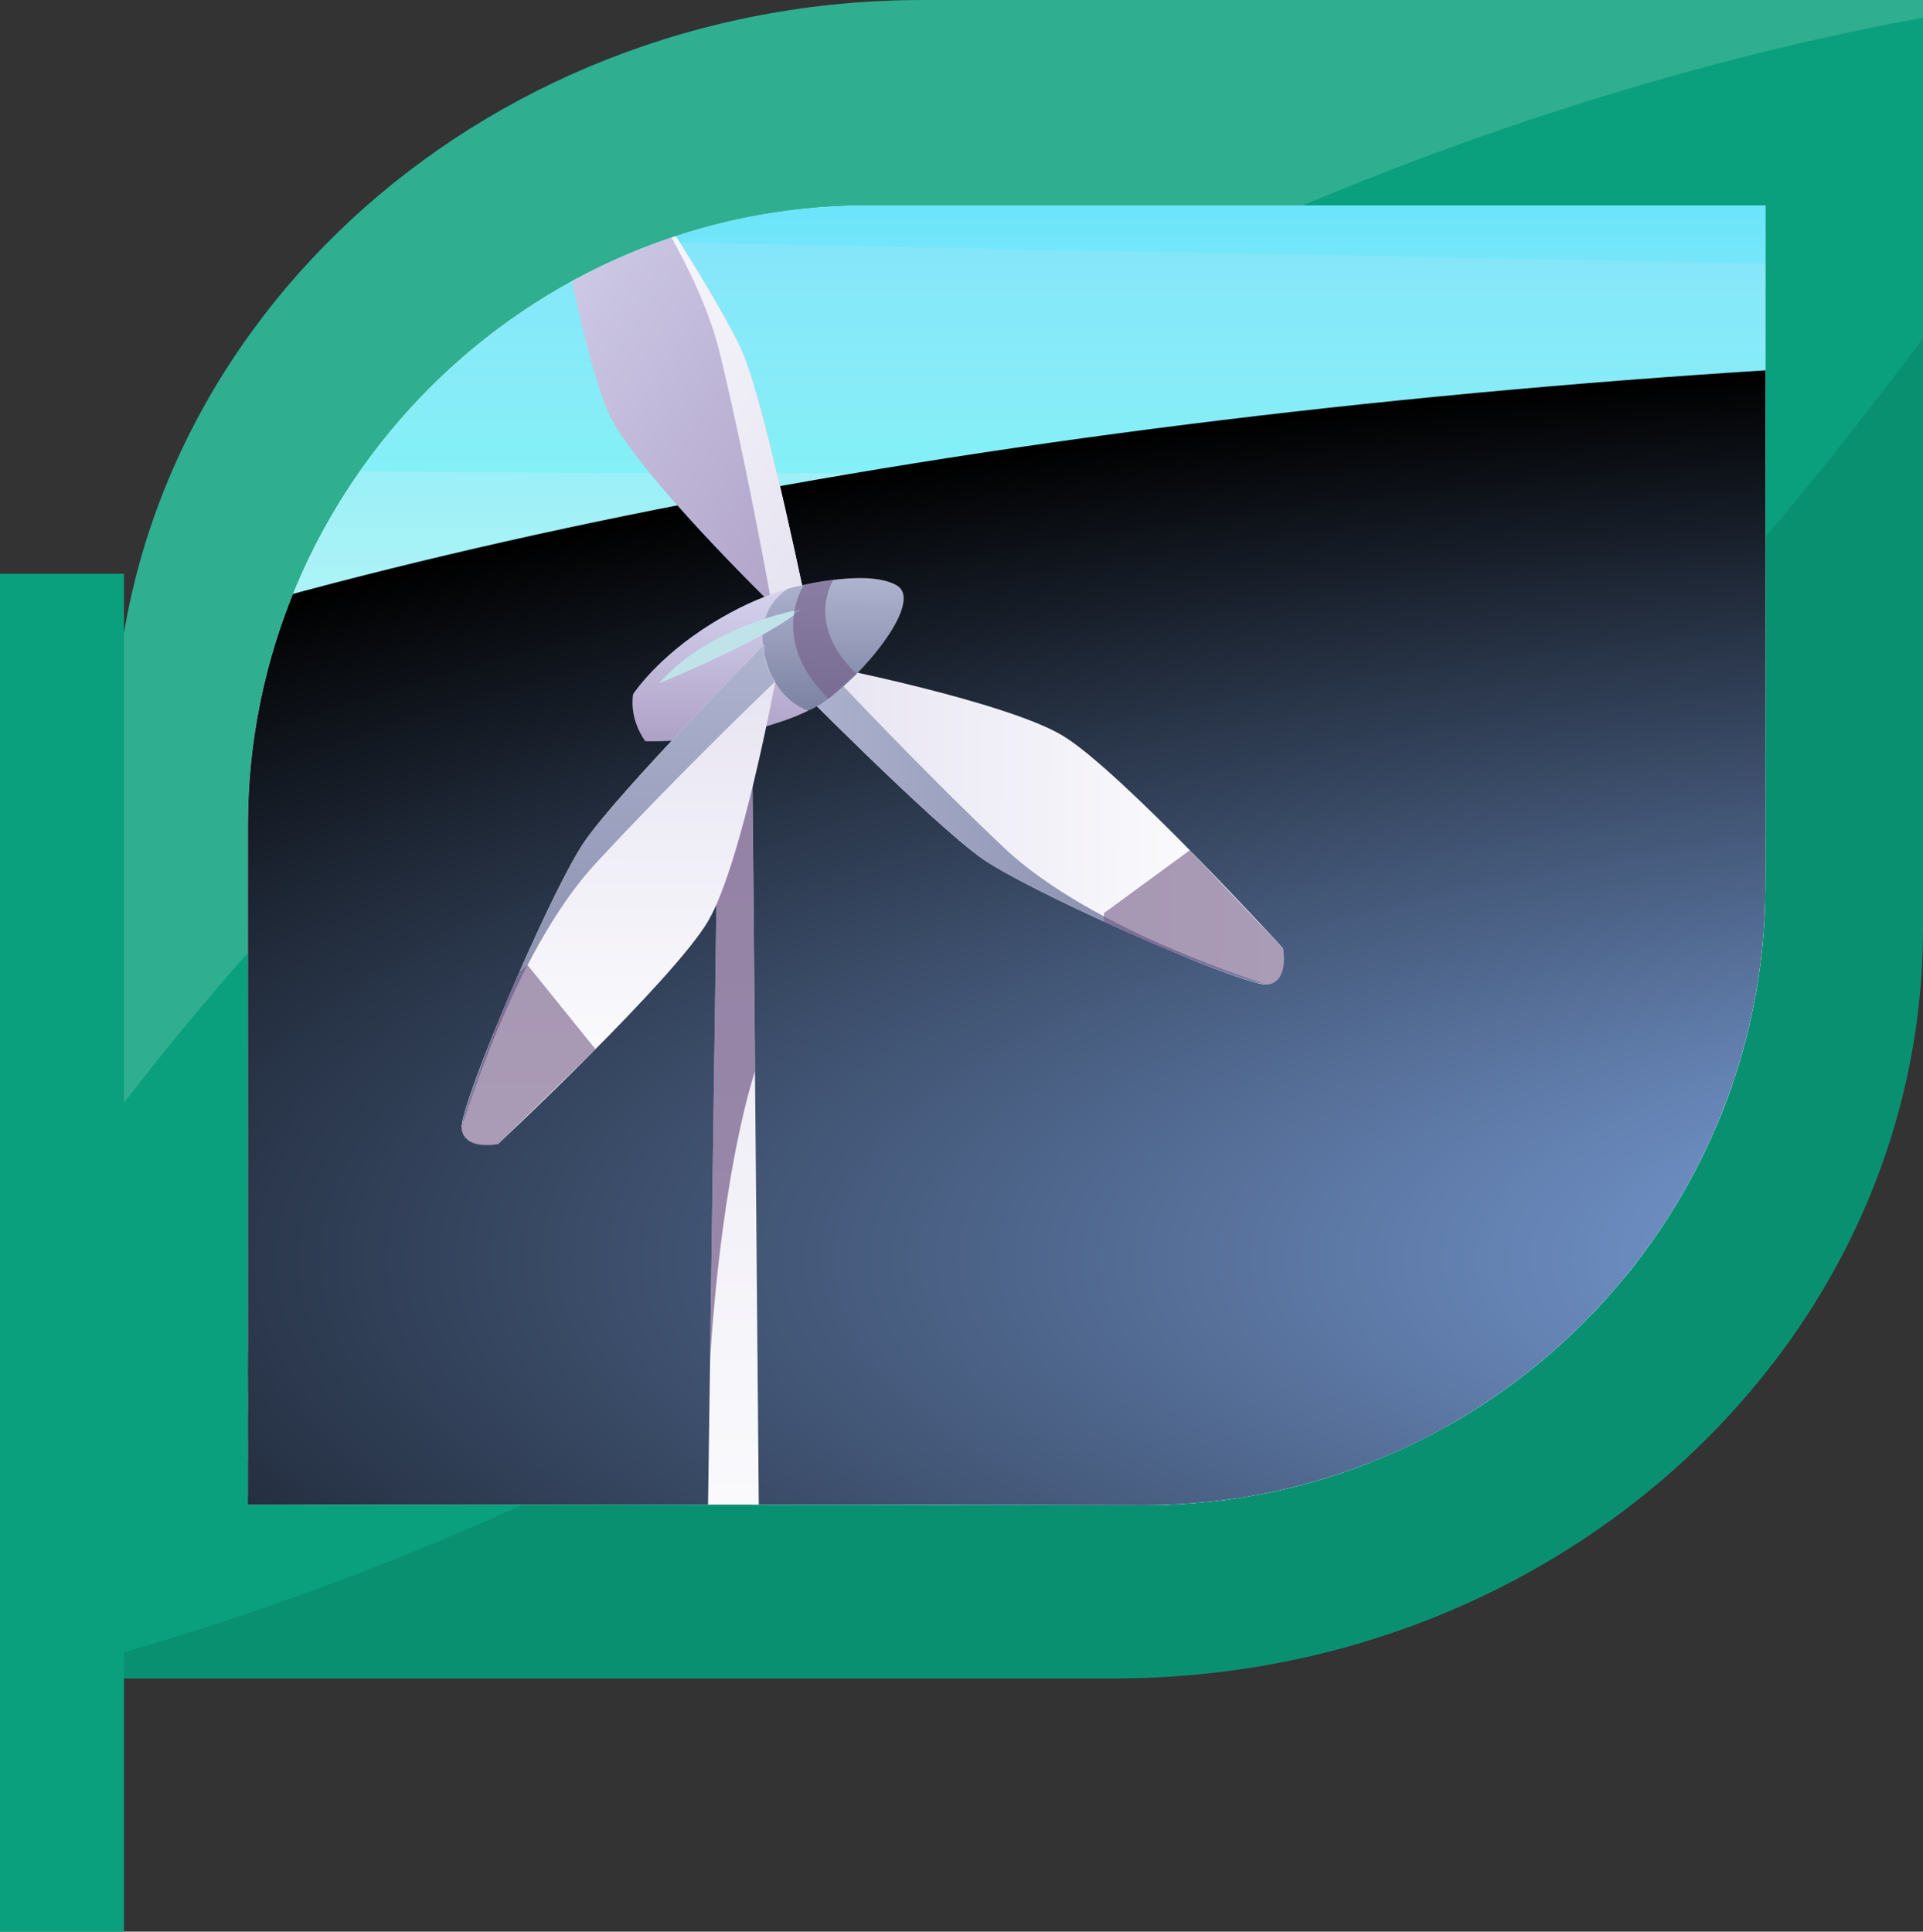 <?xml version="1.0" encoding="UTF-8"?>
<svg xmlns="http://www.w3.org/2000/svg" width="389.4" height="391.2" xmlns:xlink="http://www.w3.org/1999/xlink" viewBox="0 0 389.4 391.2">
  <rect x="0" y="0" width="389.4" height="391.2" fill="#333333" stroke="none"/>
  <defs>
    <clipPath id="clippath">
      <path d="m50.2,304.7v-137.5c0-69.1,56.5-125.6,125.6-125.6h56.1s125.6,0,125.6,0v137.6c0,69.1-56.5,125.6-125.6,125.6l-56.1-.1H50.2Z" style="fill: none;"/>
    </clipPath>
    <clipPath id="clippath-1">
      <rect x="-268.31" y="-13.25" width="900" height="400" transform="translate(363.38 373.5) rotate(180)" style="fill: none;"/>
    </clipPath>
    <linearGradient id="_鍊踑臇_蜸馯鳺艜_144" data-name="鍊踑臇 蜸馯鳺艜 144" x1="208.31" y1="264.38" x2="208.31" y2="-13.25" gradientTransform="translate(390) rotate(-180) scale(1 -1)" gradientUnits="userSpaceOnUse">
      <stop offset="0" stop-color="#c2fff7"/>
      <stop offset=".13" stop-color="#bdfdf6"/>
      <stop offset=".26" stop-color="#b0faf5"/>
      <stop offset=".39" stop-color="#9bf5f3"/>
      <stop offset=".48" stop-color="#8af1f2"/>
      <stop offset=".64" stop-color="#7ee7f4"/>
      <stop offset=".91" stop-color="#5fcffc"/>
      <stop offset="1" stop-color="#54c7ff"/>
    </linearGradient>
    <linearGradient id="linear-gradient" x1="208.25" y1="207.92" x2="208.25" y2="-13.25" gradientTransform="translate(389.83) rotate(-180) scale(1 -1)" gradientUnits="userSpaceOnUse">
      <stop offset=".04" stop-color="#fff"/>
      <stop offset=".42" stop-color="#fff"/>
      <stop offset=".99" stop-color="aqua"/>
    </linearGradient>
    <linearGradient id="linear-gradient-2" x1="-217.57" y1="127.89" x2="658.25" y2="127.89" gradientTransform="translate(389.83) rotate(-180) scale(1 -1)" gradientUnits="userSpaceOnUse">
      <stop offset="0" stop-color="#fff"/>
      <stop offset="1" stop-color="#fff"/>
    </linearGradient>
    <linearGradient id="linear-gradient-3" x1="-241.75" y1="114.89" x2="257.79" y2="114.89" xlink:href="#linear-gradient-2"/>
    <linearGradient id="linear-gradient-4" x1="-241.75" y1="27.66" x2="259.4" y2="27.66" xlink:href="#linear-gradient-2"/>
    <linearGradient id="linear-gradient-5" x1="174.92" y1="165.32" x2="658.25" y2="165.32" gradientTransform="translate(389.83) rotate(-180) scale(1 -1)" gradientUnits="userSpaceOnUse">
      <stop offset="0" stop-color="#fff"/>
      <stop offset=".99" stop-color="#fff"/>
    </linearGradient>
    <linearGradient id="linear-gradient-6" x1="174.92" y1="180.32" x2="658.25" y2="180.32" xlink:href="#linear-gradient-5"/>
    <linearGradient id="linear-gradient-7" x1="252.32" y1="32.09" x2="658.25" y2="32.09" xlink:href="#linear-gradient-5"/>
    <linearGradient id="linear-gradient-8" x1="181.66" y1="108.85" x2="181.66" y2="41.27" gradientUnits="userSpaceOnUse">
      <stop offset="0" stop-color="aqua"/>
      <stop offset=".04" stop-color="#0cffff"/>
      <stop offset=".25" stop-color="#54ffff"/>
      <stop offset=".45" stop-color="#91ffff"/>
      <stop offset=".63" stop-color="#c0ffff"/>
      <stop offset=".78" stop-color="#e2ffff"/>
      <stop offset=".91" stop-color="#f7ffff"/>
      <stop offset="1" stop-color="#fff"/>
    </linearGradient>
    <linearGradient id="linear-gradient-9" x1="362.67" y1="163.23" x2="362.67" y2="114.49" xlink:href="#linear-gradient-8"/>
    <radialGradient id="_鍊踑臇_蜸馯鳺艜_207" data-name="鍊踑臇 蜸馯鳺艜 207" cx="196.19" cy="24142.18" fx="196.19" fy="24142.18" r="665" gradientTransform="translate(390 -5910.7) rotate(-180) scale(1 -.26)" gradientUnits="userSpaceOnUse">
      <stop offset=".31" stop-color="#46e7c4"/>
      <stop offset=".62" stop-color="#4dbbdc"/>
      <stop offset=".86" stop-color="#529fec"/>
      <stop offset="1" stop-color="#5495f2"/>
    </radialGradient>
    <linearGradient id="_鍊踑臇_蜸馯鳺艜_185" data-name="鍊踑臇 蜸馯鳺艜 185" x1="-129.86" y1="354.35" x2="658.31" y2="354.35" gradientTransform="translate(390) rotate(-180) scale(1 -1)" gradientUnits="userSpaceOnUse">
      <stop offset="0" stop-color="#a2c2ff"/>
      <stop offset=".29" stop-color="#c0d6ff"/>
      <stop offset=".76" stop-color="#edf3ff"/>
      <stop offset=".99" stop-color="#fff"/>
    </linearGradient>
    <linearGradient id="_鍊踑臇_蜸馯鳺艜_185-2" data-name="鍊踑臇 蜸馯鳺艜 185" x1="145.47" y1="371.22" y2="371.22" xlink:href="#_鍊踑臇_蜸馯鳺艜_185"/>
    <linearGradient id="_鍊踑臇_蜸馯鳺艜_191" data-name="鍊踑臇 蜸馯鳺艜 191" x1="53.49" y1="309.1" x2="53.49" y2="264.38" gradientTransform="translate(390) rotate(-180) scale(1 -1)" gradientUnits="userSpaceOnUse">
      <stop offset="0" stop-color="#d1e8ff"/>
      <stop offset=".03" stop-color="#d1e8ff"/>
      <stop offset=".99" stop-color="#e3ecff"/>
    </linearGradient>
    <linearGradient id="_鍊踑臇_蜸馯鳺艜_191-2" data-name="鍊踑臇 蜸馯鳺艜 191" x1="472.18" y1="315.17" x2="472.18" xlink:href="#_鍊踑臇_蜸馯鳺艜_191"/>
    <linearGradient id="_鍊踑臇_蜸馯鳺艜_191-3" data-name="鍊踑臇 蜸馯鳺艜 191" x1="330.28" y1="286.37" x2="330.28" y2="281.81" xlink:href="#_鍊踑臇_蜸馯鳺艜_191"/>
    <linearGradient id="_鍊踑臇_蜸馯鳺艜_191-4" data-name="鍊踑臇 蜸馯鳺艜 191" x1="-12.71" y1="318.22" x2="-12.71" y2="306.37" xlink:href="#_鍊踑臇_蜸馯鳺艜_191"/>
    <linearGradient id="_鍊踑臇_蜸馯鳺艜_191-5" data-name="鍊踑臇 蜸馯鳺艜 191" x1="100.23" y1="311.78" x2="100.23" y2="306.06" xlink:href="#_鍊踑臇_蜸馯鳺艜_191"/>
    <linearGradient id="_鍊踑臇_蜸馯鳺艜_191-6" data-name="鍊踑臇 蜸馯鳺艜 191" x1="-241.69" y1="268.65" x2="658.31" y2="268.65" xlink:href="#_鍊踑臇_蜸馯鳺艜_191"/>
    <radialGradient id="_鍊踑臇_蜸馯鳺艜_230" data-name="鍊踑臇 蜸馯鳺艜 230" cx="179.77" cy="302.85" fx="179.77" fy="302.85" r="298.39" gradientTransform="translate(390) rotate(-180) scale(1 -1)" gradientUnits="userSpaceOnUse">
      <stop offset="0" stop-color="#72bdb3"/>
      <stop offset="1" stop-color="#000"/>
    </radialGradient>
    <linearGradient id="_鍊踑臇_蜸馯鳺艜_254" data-name="鍊踑臇 蜸馯鳺艜 254" x1="-204.68" y1="305.22" x2="204.92" y2="305.22" gradientTransform="translate(390) rotate(-180) scale(1 -1)" gradientUnits="userSpaceOnUse">
      <stop offset="0" stop-color="#000"/>
      <stop offset=".99" stop-color="#72bdb3"/>
    </linearGradient>
    <linearGradient id="_鍊踑臇_蜸馯鳺艜_254-2" data-name="鍊踑臇 蜸馯鳺艜 254" x1="157.37" y1="277.31" x2="404.74" y2="277.31" xlink:href="#_鍊踑臇_蜸馯鳺艜_254"/>
    <linearGradient id="_鍊踑臇_蜸馯鳺艜_229" data-name="鍊踑臇 蜸馯鳺艜 229" x1="237.55" y1="356.24" x2="237.55" y2="290.39" gradientTransform="translate(390) rotate(-180) scale(1 -1)" gradientUnits="userSpaceOnUse">
      <stop offset="0" stop-color="#72bdb3"/>
      <stop offset="1" stop-color="#000"/>
    </linearGradient>
    <linearGradient id="linear-gradient-10" x1="212.38" y1="372.73" x2="655.17" y2="372.73" gradientUnits="userSpaceOnUse">
      <stop offset=".06" stop-color="#fff"/>
      <stop offset=".72" stop-color="#408f99"/>
    </linearGradient>
    <linearGradient id="linear-gradient-11" x1="229.52" y1="365.69" x2="463.04" y2="356.78" gradientTransform="translate(-17.53 -15.33) rotate(2.02) scale(1.04 .96) skewX(-.42)" xlink:href="#linear-gradient-10"/>
    <linearGradient id="linear-gradient-12" x1="182.16" y1="322.22" x2="331.86" y2="322.22" xlink:href="#linear-gradient-10"/>
    <linearGradient id="linear-gradient-13" x1="125.75" y1="307.55" x2="250.81" y2="307.55" xlink:href="#linear-gradient-10"/>
    <linearGradient id="_鍊踑臇_蜸馯鳺艜_351" data-name="鍊踑臇 蜸馯鳺艜 351" x1="37.33" y1="321.29" x2="95.14" y2="321.29" gradientTransform="translate(390) rotate(-180) scale(1 -1)" gradientUnits="userSpaceOnUse">
      <stop offset="0" stop-color="#000"/>
      <stop offset=".99" stop-color="#d9edea"/>
    </linearGradient>
    <linearGradient id="_鍊踑臇_蜸馯鳺艜_229-2" data-name="鍊踑臇 蜸馯鳺艜 229" x1="140.02" y1="307.1" x2="140.02" y2="305.48" xlink:href="#_鍊踑臇_蜸馯鳺艜_229"/>
    <linearGradient id="linear-gradient-14" x1="248.91" y1="1745.64" x2="248.91" y2="1659.23" gradientTransform="translate(0 1341.57) scale(1 -.59)" gradientUnits="userSpaceOnUse">
      <stop offset="0" stop-color="#a6a6a6"/>
      <stop offset=".98" stop-color="#802dff"/>
    </linearGradient>
    <linearGradient id="linear-gradient-15" x1="-1678.53" y1="781.16" x2="-1678.53" y2="749.74" gradientTransform="translate(24.84 1432.02) rotate(62.57) scale(.64 -.93) skewX(24.07)" xlink:href="#linear-gradient-14"/>
    <linearGradient id="linear-gradient-16" x1="-1678.53" y1="780.3" x2="-1678.53" y2="749.74" gradientTransform="translate(24.84 1432.02) rotate(62.57) scale(.64 -.93) skewX(24.07)" gradientUnits="userSpaceOnUse">
      <stop offset=".02" stop-color="#1400c5"/>
      <stop offset=".99" stop-color="#2c00f7"/>
    </linearGradient>
    <linearGradient id="linear-gradient-17" x1="863.92" y1="-1352.19" x2="863.92" y2="-1388.45" gradientTransform="translate(34.98 1322.93) rotate(-153.65) scale(.86 -.69) skewX(23.49)" gradientUnits="userSpaceOnUse">
      <stop offset="0" stop-color="#661dff"/>
      <stop offset=".98" stop-color="#5000e7"/>
    </linearGradient>
    <linearGradient id="linear-gradient-18" x1="863.47" y1="-1352.19" x2="863.47" y2="-1388.45" gradientTransform="translate(34.98 1322.93) rotate(-153.65) scale(.86 -.69) skewX(23.49)" xlink:href="#linear-gradient-14"/>
    <linearGradient id="linear-gradient-19" x1="306.14" y1="1626.46" x2="306.14" y2="1615.49" gradientTransform="translate(-60.61 1317.55) rotate(.06) scale(1 -.59) skewX(.07)" gradientUnits="userSpaceOnUse">
      <stop offset=".02" stop-color="#5000e7"/>
      <stop offset=".99" stop-color="#661dff"/>
    </linearGradient>
    <linearGradient id="linear-gradient-20" x1="311.69" y1="1623.84" x2="311.69" y2="1614.96" gradientTransform="translate(-60.61 1317.55) rotate(.06) scale(1 -.59) skewX(.07)" xlink:href="#linear-gradient-16"/>
    <linearGradient id="linear-gradient-21" x1="732.52" y1="1685.66" x2="732.52" y2="1652.18" gradientTransform="translate(7.27 1421.87) rotate(-9.91) scale(.97 -.61) skewX(-10.5)" xlink:href="#linear-gradient-14"/>
    <linearGradient id="linear-gradient-22" x1="732.47" y1="1685.66" x2="732.47" y2="1652.18" gradientTransform="translate(7.27 1421.87) rotate(-9.91) scale(.97 -.61) skewX(-10.5)" xlink:href="#linear-gradient-16"/>
    <linearGradient id="linear-gradient-23" x1="329.86" y1="1722.33" x2="329.86" y2="1590.11" xlink:href="#linear-gradient-14"/>
    <linearGradient id="linear-gradient-24" x1="-1554.76" y1="149.06" x2="-1554.76" y2="110.31" gradientTransform="translate(-35.8 1285.41) rotate(106.09) scale(.61 -.97) skewX(-16.22)" xlink:href="#linear-gradient-14"/>
    <linearGradient id="linear-gradient-25" x1="-1554.75" y1="147.71" x2="-1554.75" y2="110.31" gradientTransform="translate(-35.8 1285.41) rotate(106.09) scale(.61 -.97) skewX(-16.22)" xlink:href="#linear-gradient-16"/>
    <linearGradient id="linear-gradient-26" x1="88.36" y1="1569.47" x2="88.36" y2="1520.83" gradientTransform="translate(-42.07 1272.37) rotate(6.22) scale(.99 -.6) skewX(6.71)" xlink:href="#linear-gradient-14"/>
    <linearGradient id="linear-gradient-27" x1="89.48" y1="1565.77" x2="89.48" y2="1520.83" gradientTransform="translate(-42.07 1272.37) rotate(6.22) scale(.99 -.6) skewX(6.71)" xlink:href="#linear-gradient-16"/>
    <linearGradient id="linear-gradient-28" x1="250.19" y1="306.06" x2="250.19" y2="382.45" gradientUnits="userSpaceOnUse">
      <stop offset=".06" stop-color="#fff"/>
      <stop offset=".72" stop-color="#000"/>
    </linearGradient>
    <linearGradient id="linear-gradient-29" x1="345.46" y1="319.89" x2="345.46" y2="425.57" xlink:href="#linear-gradient-28"/>
    <linearGradient id="_鍊踑臇_蜸馯鳺艜_133" data-name="鍊踑臇 蜸馯鳺艜 133" x1="249.16" y1="306.06" x2="249.16" y2="238.52" gradientUnits="userSpaceOnUse">
      <stop offset="0" stop-color="#fff"/>
      <stop offset=".98" stop-color="#e6e3f1"/>
    </linearGradient>
    <linearGradient id="_鍊踑臇_蜸馯鳺艜_133-2" data-name="鍊踑臇 蜸馯鳺艜 133" x1="-316.13" y1="360.84" x2="-316.13" y2="332.21" gradientTransform="translate(24.84 -151.91) rotate(-72.89)" xlink:href="#_鍊踑臇_蜸馯鳺艜_133"/>
    <linearGradient id="_鍊踑臇_蜸馯鳺艜_106" data-name="鍊踑臇 蜸馯鳺艜 106" x1="-316.13" y1="359.9" x2="-316.13" y2="332.21" gradientTransform="translate(24.84 -151.91) rotate(-72.89)" gradientUnits="userSpaceOnUse">
      <stop offset=".02" stop-color="#7c83a3"/>
      <stop offset=".99" stop-color="#aeb3ce"/>
    </linearGradient>
    <linearGradient id="_鍊踑臇_蜸馯鳺艜_139" data-name="鍊踑臇 蜸馯鳺艜 139" x1="-45.31" y1="-268.64" x2="-45.31" y2="-297.27" gradientTransform="translate(34.98 32.64) rotate(140.13)" gradientUnits="userSpaceOnUse">
      <stop offset="0" stop-color="#d6d4ef"/>
      <stop offset=".98" stop-color="#afa2c7"/>
    </linearGradient>
    <linearGradient id="_鍊踑臇_蜸馯鳺艜_133-3" data-name="鍊踑臇 蜸馯鳺艜 133" x1="-45.3" y1="-269.59" x2="-45.3" y2="-297.27" gradientTransform="translate(34.98 32.64) rotate(140.13)" xlink:href="#_鍊踑臇_蜸馯鳺艜_133"/>
    <linearGradient id="_鍊踑臇_蜸馯鳺艜_140" data-name="鍊踑臇 蜸馯鳺艜 140" x1="308.44" y1="203.85" x2="308.44" y2="194.91" gradientTransform="translate(-60.61 40.93) rotate(-.1)" gradientUnits="userSpaceOnUse">
      <stop offset=".02" stop-color="#afa2c7"/>
      <stop offset=".99" stop-color="#d6d4ef"/>
    </linearGradient>
    <linearGradient id="_鍊踑臇_蜸馯鳺艜_106-2" data-name="鍊踑臇 蜸馯鳺艜 106" x1="314.87" y1="202.07" x2="314.87" y2="194.5" gradientTransform="translate(-60.61 40.93) rotate(-.1)" xlink:href="#_鍊踑臇_蜸馯鳺艜_106"/>
    <linearGradient id="_鍊踑臇_蜸馯鳺艜_133-4" data-name="鍊踑臇 蜸馯鳺艜 133" x1="330.96" y1="317.45" x2="330.96" y2="288.82" gradientTransform="translate(7.27 -134.98) rotate(16.42)" xlink:href="#_鍊踑臇_蜸馯鳺艜_133"/>
    <linearGradient id="_鍊踑臇_蜸馯鳺艜_106-3" data-name="鍊踑臇 蜸馯鳺艜 106" x1="330.96" y1="316.51" x2="330.96" y2="288.82" gradientTransform="translate(7.27 -134.98) rotate(16.42)" xlink:href="#_鍊踑臇_蜸馯鳺艜_106"/>
    <linearGradient id="_鍊踑臇_蜸馯鳺艜_133-5" data-name="鍊踑臇 蜸馯鳺艜 133" x1="329.52" y1="319.89" x2="329.52" y2="216.52" xlink:href="#_鍊踑臇_蜸馯鳺艜_133"/>
    <linearGradient id="_鍊踑臇_蜸馯鳺艜_133-6" data-name="鍊踑臇 蜸馯鳺艜 133" x1="-196.02" y1="381.76" x2="-196.02" y2="344.08" gradientTransform="translate(-35.8 95.84) rotate(-99.71)" xlink:href="#_鍊踑臇_蜸馯鳺艜_133"/>
    <linearGradient id="_鍊踑臇_蜸馯鳺艜_106-4" data-name="鍊踑臇 蜸馯鳺艜 106" x1="-196.01" y1="380.51" x2="-196.01" y2="344.08" gradientTransform="translate(-35.8 95.84) rotate(-99.71)" xlink:href="#_鍊踑臇_蜸馯鳺艜_106"/>
    <linearGradient id="_鍊踑臇_蜸馯鳺艜_139-2" data-name="鍊踑臇 蜸馯鳺艜 139" x1="-157.42" y1="-202.97" x2="-157.42" y2="-240.65" gradientTransform="translate(56.36 254.79) rotate(113.32)" xlink:href="#_鍊踑臇_蜸馯鳺艜_139"/>
    <linearGradient id="_鍊踑臇_蜸馯鳺艜_133-7" data-name="鍊踑臇 蜸馯鳺艜 133" x1="-157.42" y1="-204.22" x2="-157.42" y2="-240.65" gradientTransform="translate(56.36 254.79) rotate(113.32)" xlink:href="#_鍊踑臇_蜸馯鳺艜_133"/>
    <linearGradient id="_鍊踑臇_蜸馯鳺艜_140-2" data-name="鍊踑臇 蜸馯鳺艜 140" x1="358.12" y1="211.76" x2="358.12" y2="200.01" gradientTransform="translate(-29.13 11.57) rotate(.11)" xlink:href="#_鍊踑臇_蜸馯鳺艜_140"/>
    <linearGradient id="_鍊踑臇_蜸馯鳺艜_106-5" data-name="鍊踑臇 蜸馯鳺艜 106" x1="366.57" y1="209.43" x2="366.57" y2="199.46" gradientTransform="translate(-29.13 11.57) rotate(.11)" xlink:href="#_鍊踑臇_蜸馯鳺艜_106"/>
    <linearGradient id="_鍊踑臇_蜸馯鳺艜_133-8" data-name="鍊踑臇 蜸馯鳺艜 133" x1="339.29" y1="204.08" x2="339.29" y2="166.41" gradientTransform="translate(-42.07 117.81) rotate(-10.41)" xlink:href="#_鍊踑臇_蜸馯鳺艜_133"/>
    <linearGradient id="_鍊踑臇_蜸馯鳺艜_106-6" data-name="鍊踑臇 蜸馯鳺艜 106" x1="339.29" y1="202.84" x2="339.29" y2="166.41" gradientTransform="translate(-42.07 117.81) rotate(-10.41)" xlink:href="#_鍊踑臇_蜸馯鳺艜_106"/>
    <radialGradient id="radial-gradient" cx="254.22" cy="352.09" fx="254.22" fy="352.09" r="125.57" gradientTransform="translate(-794.25 -259.04) scale(5.07 1.46)" gradientUnits="userSpaceOnUse">
      <stop offset="0" stop-color="#8fbaff"/>
      <stop offset="1" stop-color="#000"/>
    </radialGradient>
    <linearGradient id="linear-gradient-30" x1="-288.76" y1="371.97" x2="154.02" y2="371.97" xlink:href="#linear-gradient-10"/>
    <linearGradient id="_鍊踑臇_蜸馯鳺艜_351-2" data-name="鍊踑臇 蜸馯鳺艜 351" x1="372.77" y1="332.84" x2="501.41" y2="332.84" xlink:href="#_鍊踑臇_蜸馯鳺艜_351"/>
    <linearGradient id="_鍊踑臇_蜸馯鳺艜_254-3" data-name="鍊踑臇 蜸馯鳺艜 254" x1="421.05" y1="351.89" x2="421.05" y2="332.2" xlink:href="#_鍊踑臇_蜸馯鳺艜_254"/>
    <linearGradient id="_鍊踑臇_蜸馯鳺艜_351-3" data-name="鍊踑臇 蜸馯鳺艜 351" x1="69.69" y1="349.58" x2="324.8" y2="349.58" xlink:href="#_鍊踑臇_蜸馯鳺艜_351"/>
    <linearGradient id="_鍊踑臇_蜸馯鳺艜_368" data-name="鍊踑臇 蜸馯鳺艜 368" x1="90.87" y1="357.21" x2="200.96" y2="357.21" gradientTransform="translate(390) rotate(-180) scale(1 -1)" gradientUnits="userSpaceOnUse">
      <stop offset="0" stop-color="#d9edea"/>
      <stop offset="1" stop-color="#000"/>
    </linearGradient>
    <linearGradient id="linear-gradient-31" x1="148.42" y1="1675.73" x2="148.42" y2="1398.35" xlink:href="#linear-gradient-14"/>
    <linearGradient id="linear-gradient-32" x1="148.42" y1="347.53" x2="148.42" y2="596.1" xlink:href="#linear-gradient-28"/>
    <linearGradient id="_鍊踑臇_蜸馯鳺艜_133-9" data-name="鍊踑臇 蜸馯鳺艜 133" x1="-278.06" y1="-39.96" x2="-278.06" y2="-93.37" gradientTransform="translate(47.24 -72.5) rotate(-89.17)" xlink:href="#_鍊踑臇_蜸馯鳺艜_133"/>
    <linearGradient id="_鍊踑臇_蜸馯鳺艜_106-7" data-name="鍊踑臇 蜸馯鳺艜 106" x1="-278.05" y1="-41.73" x2="-278.05" y2="-93.37" gradientTransform="translate(47.24 -72.5) rotate(-89.17)" xlink:href="#_鍊踑臇_蜸馯鳺艜_106"/>
    <linearGradient id="_鍊踑臇_蜸馯鳺艜_133-10" data-name="鍊踑臇 蜸馯鳺艜 133" x1="148.4" y1="347.53" x2="148.4" y2="129.97" xlink:href="#_鍊踑臇_蜸馯鳺艜_133"/>
    <linearGradient id="_鍊踑臇_蜸馯鳺艜_133-11" data-name="鍊踑臇 蜸馯鳺艜 133" x1="-237.18" y1="216.59" x2="-237.18" y2="115.04" gradientTransform="translate(47.24 -72.5) rotate(-89.17)" xlink:href="#_鍊踑臇_蜸馯鳺艜_133"/>
    <linearGradient id="_鍊踑臇_蜸馯鳺艜_106-8" data-name="鍊踑臇 蜸馯鳺艜 106" x1="-237.18" y1="213.23" x2="-237.18" y2="115.04" gradientTransform="translate(47.24 -72.5) rotate(-89.17)" xlink:href="#_鍊踑臇_蜸馯鳺艜_106"/>
    <linearGradient id="_鍊踑臇_蜸馯鳺艜_139-3" data-name="鍊踑臇 蜸馯鳺艜 139" x1="-41.2" y1="43.61" x2="-41.2" y2="-57.94" gradientTransform="translate(109.08 102.19) rotate(123.85)" xlink:href="#_鍊踑臇_蜸馯鳺艜_139"/>
    <linearGradient id="_鍊踑臇_蜸馯鳺艜_133-12" data-name="鍊踑臇 蜸馯鳺艜 133" x1="-41.19" y1="40.25" x2="-41.19" y2="-57.94" gradientTransform="translate(109.08 102.19) rotate(123.85)" xlink:href="#_鍊踑臇_蜸馯鳺艜_133"/>
    <linearGradient id="_鍊踑臇_蜸馯鳺艜_140-3" data-name="鍊踑臇 蜸馯鳺艜 140" x1="111.36" y1="200.4" x2="111.36" y2="168.72" gradientTransform="translate(34.98 -50.51) rotate(.14)" xlink:href="#_鍊踑臇_蜸馯鳺艜_140"/>
    <linearGradient id="_鍊踑臇_蜸馯鳺艜_106-9" data-name="鍊踑臇 蜸馯鳺艜 106" x1="134.15" y1="194.1" x2="134.15" y2="167.25" gradientTransform="translate(34.98 -50.51) rotate(.14)" xlink:href="#_鍊踑臇_蜸馯鳺艜_106"/>
    <linearGradient id="_鍊踑臇_蜸馯鳺艜_133-13" data-name="鍊踑臇 蜸馯鳺艜 133" x1="90.83" y1="282.22" x2="90.83" y2="180.68" gradientTransform="translate(34.98 -50.51) rotate(.14)" xlink:href="#_鍊踑臇_蜸馯鳺艜_133"/>
    <linearGradient id="_鍊踑臇_蜸馯鳺艜_106-10" data-name="鍊踑臇 蜸馯鳺艜 106" x1="90.83" y1="278.87" x2="90.83" y2="180.68" gradientTransform="translate(34.98 -50.51) rotate(.14)" xlink:href="#_鍊踑臇_蜸馯鳺艜_106"/>
  </defs>
  <g style="isolation: isolate;">
    <g id="_圖層_2" data-name="圖層 2">
      <g id="_圖層_1-2" data-name="圖層 1">
        <g>
          <path d="m186.9,0C96.4,0,23.1,68.1,23.1,152v187.9s202.5,0,202.5,0c90.5,0,163.8-68.1,163.8-152V0s-202.5,0-202.5,0Z" style="fill: #0aa07d;"/>
          <path d="m23.1,335.2v4.6s202.5,0,202.5,0c90.5,0,163.8-68.1,163.8-152v-119.3c-64,86.1-185.5,215-366.3,266.7Z" style="isolation: isolate; opacity: .1;"/>
          <path d="m186.9,0C96.4,0,23.1,68.1,23.1,152v74C150,58.7,331.9,13.9,389.4,3.6V0s-202.5,0-202.5,0Z" style="fill: #fff; isolation: isolate; opacity: .15;"/>
          <rect x="0" y="116.2" width="25.1" height="275" style="fill: #0aa07d;"/>
          <path id="SVGID" d="m50.2,304.7v-137.5c0-69.1,56.5-125.6,125.6-125.6h56.1s125.6,0,125.6,0v137.6c0,69.1-56.5,125.6-125.6,125.6l-56.1-.1H50.2Z" style="fill: #dcffd4;"/>
          <g style="clip-path: url(#clippath);">
            <g style="clip-path: url(#clippath-1);">
              <rect x="-268.31" y="-13.25" width="900" height="277.63" style="fill: url(#_鍊踑臇_蜸馯鳺艜_144);"/>
              <g style="opacity: .3;">
                <polygon points="631.58 25.85 631.58 -13.25 -268.42 -13.25 -268.42 103.2 -100.47 117.35 206.1 126.44 534.65 158.46 330.02 152.21 -187.25 112.04 -268.42 109.01 -268.42 152.21 -128.13 160.55 40.12 179.5 195.22 181.58 455.64 191.24 557.38 203.37 631.58 207.92 631.58 202.99 424.37 186.75 181.58 170.4 -47.42 155.24 195.22 162.82 631.58 175.19 631.58 47.12 524.98 40.8 346.31 33.48 447.11 33.48 631.58 25.85" style="fill: url(#linear-gradient);"/>
                <path d="m508,154.11c4.97.7-78.83-6.05-137.66-15.73-57.24-9.42-277.9-18.75-394.87-21.03-116.97-2.28-243.88-24.77-243.88-24.77v10.63s87.44,6.32,157.5,13.27c70.06,6.94,319.53,9.97,319.53,9.97l326.04,32.02,72.76,4.74s-117.89-11.71-99.41-9.09Z" style="fill: url(#linear-gradient-2); fill-rule: evenodd; mix-blend-mode: multiply; opacity: .5;"/>
                <polygon points="132.04 93.28 257.64 108.31 452.04 127.89 631.58 136.51 631.58 132.73 452.04 117.35 132.04 93.28" style="fill: url(#linear-gradient-3); fill-rule: evenodd; mix-blend-mode: multiply; opacity: .5;"/>
                <polygon points="130.43 29.66 337.53 33.48 447.11 33.48 631.58 25.85 631.58 21.85 474.77 21.85 130.43 29.66" style="fill: url(#linear-gradient-4); fill-rule: evenodd; mix-blend-mode: multiply; opacity: .5;"/>
                <polygon points="-126.7 158.46 -268.42 152.21 -87.77 165.09 9.72 176.07 88.58 178.43 -54.56 158.46 -126.7 158.46" style="fill: url(#linear-gradient-5); fill-rule: evenodd; mix-blend-mode: multiply; opacity: .5;"/>
                <polygon points="88.58 178.43 90.87 178.75 214.91 182.21 88.58 178.43" style="fill: url(#linear-gradient-6); fill-rule: evenodd; mix-blend-mode: multiply; opacity: .5;"/>
                <polygon points="17.76 27.66 -268.42 27.66 -268.42 33.48 -211.33 36.51 -20.13 29.94 137.51 29.79 17.76 27.66" style="fill: url(#linear-gradient-7); fill-rule: evenodd; mix-blend-mode: multiply; opacity: .5;"/>
                <polygon points="-268.25 41.27 -268.42 92.57 123.01 95.82 216.8 95.82 261.66 96.54 631.75 108.85 631.75 58.72 -268.25 41.27" style="fill: url(#linear-gradient-8); fill-rule: evenodd; mix-blend-mode: multiply; opacity: .5;"/>
                <polygon points="93.55 114.49 201.46 126.35 403.03 143.18 533.48 158.43 631.58 163.23 631.8 142.24 225.97 114.89 93.55 114.49" style="fill: url(#linear-gradient-9); fill-rule: evenodd; mix-blend-mode: multiply; opacity: .5;"/>
              </g>
              <g>
                <rect x="-268.31" y="264.38" width="900" height="122.37" style="fill: url(#_鍊踑臇_蜸馯鳺艜_207);"/>
                <path d="m252.48,375.03c-156.39-10.61-193.56-42.32-279.85-50.66-86.29-8.34-240.94,7.46-240.94,7.46v9.09s116.17-10.36,249.83,3.79,276.24,42.03,357.28,42.03h181.06s-167.04-4.91-267.38-11.72Z" style="fill: url(#_鍊踑臇_蜸馯鳺艜_185); fill-rule: evenodd; mix-blend-mode: multiply;"/>
                <path d="m4.01,364.8c-133.77-19.33-272.33-1.89-272.33-1.89v8.44s142.74-19.05,251.49-6.42c108.75,12.63,169.38,18.88,230.52,21.82h30.83s-132.38-6.32-240.51-21.95Z" style="fill: url(#_鍊踑臇_蜸馯鳺艜_185-2); fill-rule: evenodd; mix-blend-mode: multiply;"/>
                <path d="m271.58,265.97c-3.69.66-7.6.92-11.24,1.99-1.12.33-2.54.6-3.59,1.03-1.11.46-1.97,1.27-3.16,1.68-2.09.71-4.52.97-6.7,1.22-4.4.49-9.15.52-13.59.76-4.6.25-9.23.07-13.83.05-5.62-.02-11.13.75-16.73.82-8.17.1-16.35-.04-24.51-.04-1.63,0-3.4.21-5.01.04-1.38-.15-2.56-.77-3.97-.83-2.47-.11-5.21-.16-7.64.2-2.53.37-4.84.38-7.38.54-1.7.12-3.23.77-4.96.83-2.04.08-4.1-.14-6.15-.06-5.87.22-12.14,2.22-17.94,3.16-6.14.99-24.91-.51-31.93.47,4.36,1.61,20.73,1.65,24.46,1.68,3.83.03,7.5.7,11.29,1.19,1.15.15,4.29-.08,5.11,1.07.62.88-.75,3.58-1.45,4.44-1.54,1.88-4.14,2.24-6.37,2.52-2.34.28-4.56.7-6.93.7-2.03,0-3.84-.51-5.83-.73-4.54-.51-9.34-.07-13.92-.07-3.34.01-6.72-.19-10.05.06-1.73.13-7.48,1.09-9.39,1.09-26.24,0-38.94,3.01-38.84,4.16.14,1.7,34.63,4.34,38.46,4.74,3.69.38,9.02.85,15.34.75,5.32-.09,11.03-.99,16.35-1.54,2.85-.3,7.14-.83,10.03-.19,1.31.29,2.2.77,3.62.81,2.14.07,4.29-.16,6.42-.05,1.95.1,3.79.76,5.74.82,1.21.03,2.11-.11,3.18.53,1.29.77,1.86,2.28,3.07,3.07,1.8,1.16,5.46,1.63,7.55,1.7,2.32.08,4.4.77,6.77.75,2.33-.03,4.65-.01,6.98-.01,3.06,0,5.88.74,8.89.78,4.19.05,8.41.41,12.51,1.28,7.57,1.61,14.8,1.73,22.5,1.73,5.28,0,10.56-.06,15.84,0,1.8.03,2.67-.7,4.47-.74,3.08-.08,6.03-1.67,9.06-2.21,2.47-.44,4.9-1.01,7.32-1.53,2.07-.44,3.76-1.51,6.07-1.61,3.64-.17,7.02.73,10.6.81,11.31.26,22.83.37,34.07-.69,1.56-.15,7.78-1.06,3.18-2.58-2.14-.71-4.65-.77-6.87-1.27-3.94-.88-7.85-1.96-11.83-2.63-10.04-1.67-20.73-.66-30.51-3.66-3.94-1.21-7.97-2.15-12.1-2.1-4.14.04-8.07-.8-12.15-.76-4.71.05-9.42-.01-14.13.02-2.47.02-4.7-.68-7.16-.78-4.56-.19-19.38,1.12-17.09-7.42,6.09-1.7,12.92-1.7,19.19-1.63,4.34.05,8.6-.66,12.93-.82,4.37-.17,8.78.04,13.15.04h14.69c4.32,0,8.12.34,12.34,1.13,4.58.86,9.14,1.73,13.29,3.98,1.4.76,2.54,1.28,4.12,1.71,2.6.71,5.2.79,7.91,1.33,5.58,1.12,11.19,1.4,16.76,2.84,3.94,1.02,8.03,1.7,11.71,3.42,1.53.71,3.67,1.82,5.3,2.21,2.64.62,5.84-.08,8.57.02,2.2.09,4.51.91,6.59,1.64,2.5.89,5.3,1.06,7.98,1.33,6.56.66,13.13.74,19.67,1.42,3.96.42,8.06.85,12.05.99,2.72.09,5.43-.19,8.15.02,5.08.41,10.24,1.05,15.3,1.64,6.32.73,12.71,2.12,19.08,2.09,3.83-.03,7.43.06,11.19-.59,1.48-.26,2.95-.27,4.38-.55.86-.16,1.41-.54,2.39-.34-2.29-1.35-5.98-.28-7.89-2.14,4.28-.84,8.72-1.21,13.14-1.77,6.35-.82,12.6-2.33,18.98-3.03,2.41-.27,4.7-1.27,7.07-1.47,2.17-.19,4.27-.44,6.44-.66,1.97-.2,3.9.3,5.71-.6,1.08-.53,1.82-1.51,3.01-1.79,2.82-.66,6.49.42,9.21.98,2.76.57,5.56,1.03,8.29,1.72,1.56.4,2.91,1.05,4.48,1.16,1.12.08,2.28-.07,3.41-.02,1.67.06,3.2.58,4.87.75,1.58.15,10.05,1.76,9.85,4.41-1.78.25-4.46.83-5.94,1.85.37,1.59,3.78,1.51,5.08,1.88,2.33.66,4.62,1.15,6.98,1.72,4.58,1.11,9.23.72,13.93.77,3.19.03,6.46-.54,9.64-.84,2.99-.28,6.11-.68,9.04-1.27,2.82-.57,4.92.28,7.62.62.97.13,3.41.3,3.69-.61-3.6-1.21-7.41-1.79-10.98-3.12-1.25-.47-1.8-1.1-2.91-1.71-.96-.53-1.63-.42-2.7-.77-.4-1.59,5.94-4.77,6.71-5.13,6.45-2.96,14.57-3.01,21.57-3.17,9.58-.21,19.2.58,28.73,1.38,7.05.6,13.46,2.77,20.25,4.76.05-.01.1-.01.14-.02v-33.33h-341.96c-6,.57-12.27.53-18.15,1.59Z" style="fill: url(#_鍊踑臇_蜸馯鳺艜_191); fill-rule: evenodd; mix-blend-mode: multiply;"/>
                <path d="m-268.31,264.38v50.79h.94c3.12-.02,5.52-1.2,8.46-2.24,6.51-2.31,12.77-2.72,19.64-1.97,6.82.74,13.01,2.86,19.78.98,3.34-.94,6.28-2.65,9.71-3.43,3.23-.73,6.5-.66,9.75-1.11,2.36-.34,4.63-.78,7.04-.63,2.65.15,5.18.74,7.86.81,3.28.09,6.51.33,9.75.93,6.3,1.16,12.54,2.84,18.99,2.89,4.26.03,8.53-.03,12.79-.03,6.29,0,12.5-.35,18.75-1.14,7.98-1,16.47-.21,24.28-2.26,2.61-.69,7.89-1.8,2.94-3.71-6.34-2.45-14.93-1.23-21.54-1.23-4.14,0-8.29.08-12.43.04-2.71-.02-5.3-.09-7.77-1.37-2.4-1.24-2.55-3.27-.53-5.12,4.41-4.03,12.08-3.41,17.52-3.4,7.65.02,14.93-.61,22.53-1.29,5.21-.47,9.65-2.05,14.69-3.3,2.94-.72,5.89-1.33,8.77-2.24,1.4-.45,3.65-.92,5.04-1.57,1.05-.49,1.59-1.46,2.57-2.06,3.01-1.85,8.11-2.12,11.43-2.33,4.32-.27,8.68-.39,12.97-1.02,2.51-.37,5.64-.6,8.03-1.54,2.26-.89,2.23-2.88,4.38-3.51,2.84-.82,7.23-1.52,10.19-.78,1.08.27,1.49.63,2.71.71,2.99.2,5.93-.39,8.89-.61,9.97-.73,20.12-.16,30.11-.16,8.49,0,16.99-.01,25.48,0,4.47,0,8.79.81,13.24.77,4.34-.04,8.45-.18,12.75-.77,7.83-1.08,15.66-.76,23.56-.76-3.11,2.75-.22,1.95,1.16.02.39-.54,1.01-1.6,1.16-2.26.26-1.13-.51-2.61.11-3.67.71-1.22,2.67-1.55,3.88-1.86.89-.22,1.78-.41,2.68-.57h-372.26Z" style="fill: url(#_鍊踑臇_蜸馯鳺艜_191-2); fill-rule: evenodd; mix-blend-mode: multiply;"/>
                <path d="m90.41,284.32c-13.89-2.4-27.95-2.83-40.83-2.32-4.86.19-9.69.39-14.48.99-1.93.24-4.4.22-6.08.96.31.47,2.24.71,3.08.87,3.7.74,7.85.88,11.68,1.02,4.96.19,9.78.5,14.76.52,4.27.01,8.43-.5,12.68-.54,4.44-.04,9.16.16,13.45-.53,1.52-.24,5.56.26,5.74-.98Z" style="fill: url(#_鍊踑臇_蜸馯鳺艜_191-3); fill-rule: evenodd; mix-blend-mode: multiply;"/>
                <path d="m387.89,307.96c2.79-.59,5.69-1.46,8.57-1.53,2.03-.05,4.13-.1,6.16,0,1.58.08,3.09.34,4.68.39,1.75.05,3.56.31,5.3.48,3.48.35,7.04.61,10.39,1.71,1.02.34,2.51,1.08,3.19,1.98,1.05,1.38.09,2.91-1.19,3.71-3.11,1.95-7.95,1.61-11.45,1.89-3.63.29-7.18.88-10.81,1.23-1.37.13-2.64.4-4.04.39-1.4-.01-2.8,0-4.2,0-4.19,0-8.71.35-12.7-1.22-1.49-.59-2.94-3.17-3.02-4.65-.14-2.45,2.19-3.04,4.17-3.52,1.02-.25,2.02-.51,3.03-.76.52-.13,1-.04,1.52-.17.58-.15.87-.31.38.08Z" style="fill: url(#_鍊踑臇_蜸馯鳺艜_191-4); fill-rule: evenodd; mix-blend-mode: multiply;"/>
                <path d="m305.28,307.58c-2.53-.39-5.05-.59-7.57-.95-1.79-.25-3.51-.1-5.29-.17-.98-.04-1.9-.31-2.88-.38-1.23-.09-2.35.16-3.57.27-1.97.17-3.94.27-5.9.51-1.53.19-4.32.39-5.49,1.66-1.18,1.28,1.51,2.16,2.51,2.37,1.7.35,3.38.28,5.07.51,1.17.16,2.22.45,3.43.36,1.32-.1,2.63-.33,3.96-.43,1.7-.14,3.49-.17,5.17-.42,2.28-.34,4.52-1.05,6.78-1.4.81-.13,1.48-.14,2.28-.42.55-.2.98-.59,1.51-1.51Z" style="fill: url(#_鍊踑臇_蜸馯鳺艜_191-5); fill-rule: evenodd; mix-blend-mode: multiply;"/>
                <path d="m-268.31,264.38v8.54l604.27-1.97s-239.84-2.47-299.9-2.3c-60.06.17-267,0-267,0,0,0,105.6-.73,178.25-1.74,69.6-.97,493.05-.08,528.42,0,1.63-.01,2.37,0,2.37,0,0,0-.82,0-2.37,0-4.28.04-14.69.3-33.91,1.74-26.53,1.99-105.87,2.3-105.87,2.3,0,0,47.51.51,118.24,1.52,70.74,1.01,177.48,0,177.48,0v-8.09H-268.31Z" style="fill: url(#_鍊踑臇_蜸馯鳺艜_191-6); fill-rule: evenodd; mix-blend-mode: multiply;"/>
                <path d="m246.16,322.86c-120.25,1.23-173.43-21.85-245.43-25.14s-131.31-4.45-157.39-10.99c-26.08-6.54-54.57-4.93-54.57-4.93,0,0,36.38,3.03,88.85,11.37,52.47,8.34,115.03.76,183.7,15.92,68.67,15.16,229.18,17.43,328.9,12.84,99.72-4.58,241.47-9.65,241.47-9.65v-1.5s-76.31,1.71-133.91,4.29c-57.6,2.58-131.37,6.55-251.62,7.78Z" style="fill: url(#_鍊踑臇_蜸馯鳺艜_230); mix-blend-mode: screen;"/>
                <path d="m306.79,358.09c1.38.34-82.23,1.82-86.97,0-4.74-1.82,75.03-2.92,86.97,0Z" style="fill: #fff;"/>
                <path d="m282.54,348.32c2.07,1.03-28.23,1.52-35.43,0s31.26-2.08,35.43,0Z" style="fill: #fff;"/>
                <path d="m284.69,324.05s-30.34-.24-68.22-1.38c0,0,47.26-1.85,68.22,1.38Z" style="fill: #fff;"/>
                <path d="m211.76,356.54c2.29.84-20.85,1.79-26.03-.21-5.17-2,21.76-1.36,26.03.21Z" style="fill: #fff;"/>
                <path d="m594.42,304.87c11.89.59-381.24,2.15-408.09.74-26.84-1.42,385.94-1.84,408.09-.74Z" style="fill: url(#_鍊踑臇_蜸馯鳺艜_254); mix-blend-mode: screen;"/>
                <path d="m232.16,276.93c11.89.59-206.81,3.74-244.9.34-26.78-2.39,222.75-1.45,244.9-.34Z" style="fill: url(#_鍊踑臇_蜸馯鳺艜_254-2); mix-blend-mode: screen;"/>
                <path d="m303.34,348.43c-.62,1.07-13.37,1.2-13.56,0s14.18-1.07,13.56,0Z" style="fill: #fff;"/>
                <path d="m246.19,306.06c-.62,1.07-13.37,1.2-13.56,0-.19-1.2,14.18-1.07,13.56,0Z" style="fill: #fff;"/>
                <path d="m315.33,289.49c-.62,1.07-13.37,1.2-13.56,0s14.18-1.07,13.56,0Z" style="fill: #fff; mix-blend-mode: soft-light;"/>
                <path d="m205.03,322.14c-.39.76-8.33.85-8.45,0-.12-.85,8.84-.76,8.45,0Z" style="fill: #fff;"/>
                <path d="m533.78,334.96c-18.14-2.91-108-4.55-97.86-7.9,10.14-3.35,137.29-5.07,137.29-5.07-133.04.4-149.43,1.16-149.43,4,0,4.65,64.61,8.56,64.61,10.58s-25.07,11.3-89.02,14.68c-63.95,3.38-236.4-1.89-242.08-4.35-5.68-2.46-1.2-7.89-3.73-9.92-2.53-2.02-12.12-1.52-65.1-5.05-52.98-3.54-67.27-15.66-67.78-17.43-.51-1.77,13.39-5.31-3.54-6.32-16.93-1.01-108.64,4.02-163.45,1.78-54.81-2.24-70.23-11.88-83.87-16.18-13.64-4.29-38.14-3.28-38.14-3.28v2.53s22.73,1.01,34.35,2.02c11.62,1.01,27.79,14.15,91.45,16.61,63.66,2.46,144.63-3.22,151.45-1.78,6.82,1.45-1.14,10.68,21.98,17.18,23.12,6.5,89.43,9.42,94.86,11.13s5.57,8.52,39.67,13.06c34.11,4.54,203.12,6.9,261.19,3.1,58.08-3.8,125.28-16.48,107.14-19.39Z" style="fill: url(#_鍊踑臇_蜸馯鳺艜_229); mix-blend-mode: screen;"/>
              </g>
              <g>
                <g>
                  <path d="m643.15,347.59c-2.18.19-8.92.77-19.21,1.66-.49.04-.98.09-1.47.14-6.7-.08-14.7,1.92-21.37,1.84-.68.06-1.36.12-2.05.18-.69.06-1.39.12-2.09.18-.7.06-1.41.12-2.13.18-8.06,2.54-16.06-1.46-24.5,2.12-.41.04-.83.07-1.25.11-2.94.25-5.95.51-9.01.78-.44.04-.88.08-1.31.11-15.98,2.42-31.98.42-48.35,4.18-.49.05-1,.09-1.5.13-4.03.35-8.11.7-12.23,1.06-.51.04-1.03.09-1.54.14-6.36,1.91-12.36-.09-17.21,1.49-.53.04-1.06.09-1.58.13-7.38.64-14.84,1.28-22.35,1.93-.54.05-1.07.09-1.61.13-10.61.22-21.61,2.22-32.31,2.81-.54.04-1.08.09-1.62.14-7.01.61-14,1.21-20.95,1.81-.53.05-1.07.09-1.6.14-12.13-.67-24.13,4.33-36.26,3.14-.51.04-1.03.09-1.54.13-7.7.67-15.27,1.32-22.65,1.96-.49.04-.98.09-1.47.13-12.2-.03-24.2,3.97-36.41,3.16-.44.03-.88.07-1.32.11-49.42,4.28-83.86,7.26-83.86,7.26v13s36.94-4.2,89.48-10.17c.44-.05.88-.1,1.33-.15,16.58-1.23,34.58-4.23,51.56-5.86.51-.06,1.02-.11,1.53-.17,2.03-.23,4.07-.46,6.11-.69.51-.06,1.02-.12,1.54-.17,14.84-.32,28.84-4.32,42.51-4.83.53-.06,1.07-.12,1.6-.18,6.41-.73,12.85-1.46,19.29-2.19.54-.06,1.07-.12,1.61-.18,23.82-2.93,48.82-4.93,73.14-8.32.51-.06,1.03-.12,1.54-.18,5.13-.58,10.2-1.16,15.21-1.73.5-.06,1-.11,1.49-.17,13.44-3.54,27.44-1.54,41.36-4.7.45-.05.89-.11,1.34-.16,3.57-.41,7.06-.8,10.49-1.19.43-.05.85-.1,1.27-.15,16.98-2.35,32.98-3.35,49.94-5.67.57-.07,1.14-.14,1.7-.2,6.62-.75,12.25-1.39,16.72-1.9v-1.3Z" style="fill: url(#linear-gradient-10); fill-rule: evenodd; mix-blend-mode: multiply; opacity: .4;"/>
                  <path d="m442.07,333.71h6.68s-9.89.88-25.69,2.29c-.69.06-1.38.12-2.09.19-13.2,1.14-26.2,3.14-39.53,3.52-.48.04-.97.09-1.45.13-.97.09-1.95.17-2.93.26-.49.04-.98.09-1.48.13-48.81,5.1-98.81,7.1-148.17,13.17-.63.07-1.26.12-1.87.18-12.34,1.1-19.82,1.76-19.82,1.76v-5.14s3.83-.27,10.51-.73c.48-.03.97-.07,1.48-.1,18.07-1.05,35.07-1.05,53.14-3.71.49-.03.98-.07,1.46-.1.98-.07,1.96-.14,2.95-.21.49-.03.99-.07,1.49-.1,33.02-2.93,66.02-3.93,98.73-6.89.49-.03.98-.07,1.46-.1.49-.03.97-.07,1.45-.1,13.38-2.83,26.38-.83,39.11-2.72.68-.05,1.35-.1,2.02-.15,13.94-.97,22.55-1.57,22.55-1.57Z" style="fill: url(#linear-gradient-11); fill-rule: evenodd; mix-blend-mode: multiply; opacity: .4;"/>
                  <path d="m327.18,319.89h4.68s-8.32.26-21.03.66c-.39.01-.77.02-1.17.04-31.89,1.74-62.89,1.74-95.16,2.97-.45.01-.89.03-1.34.04-4.43.14-8.54.27-12.23.38-.37.01-.73.02-1.09.03-4.07.32-7.07.32-10.89.34-.48.01-.94.03-1.37.04-3.46.11-5.42.17-5.42.17v-1.39c41.6-3.84,84.6-1.84,126.96-3.04.73,0,1.45-.02,2.15-.03,9.76-.13,15.91-.21,15.91-.21Z" style="fill: url(#linear-gradient-12); fill-rule: evenodd; mix-blend-mode: multiply; opacity: .4;"/>
                  <polygon points="247.51 306.06 250.81 306.06 125.75 309.38 125.75 305.72 247.51 306.06" style="fill: url(#linear-gradient-13); fill-rule: evenodd; mix-blend-mode: multiply; opacity: .4;"/>
                </g>
                <path d="m335.72,319.22l16.95,1.91s-40.6-.55-47.69,0l25.01,2.23-35.14-1.58,13.77-2.57h27.09Z" style="fill: url(#_鍊踑臇_蜸馯鳺艜_351); mix-blend-mode: screen;"/>
                <g>
                  <path d="m253.86,305.48l5.51,1.24s-13.04.86-18.77,0l4-1.24h9.26Z" style="fill: url(#_鍊踑臇_蜸馯鳺艜_229-2); mix-blend-mode: screen;"/>
                  <path d="m251.07,310.79s-3.62-.51-9.01,0c0,0,6.4,1.24,9.01,0Z" style="fill: #cfffff; fill-rule: evenodd;"/>
                </g>
                <g style="mix-blend-mode: screen;">
                  <g>
                    <g>
                      <path d="m250.81,306.06h-3.3s.04,2.82.08,6.34c0,.39.02.79.01,1.2-.83,2.72.17,6.72.12,9.37,0,.63.02,1.18.02,1.65.01.93.02,1.49.02,1.49,0,0,0,.52.02,1.42-.02,3.79-1.02,7.79.01,11.45.07.44.11.88.14,1.33.02.45.03.9.03,1.35.8,3.65,2.8,7.65-1.2,11.65-1,1,0,4,3,4-1-1-1-3-1-4,2-3,4-6,1.48-10.06-.03-.44-.04-.86-.04-1.26.02-1.19.04-2.18.05-2.79,0-.4,0-.63,0-.63.51-3.26-1.49-7.26.15-10.28.03-.48.04-.97.05-1.46.02-.98.03-1.98.05-3,0-.51.02-1.01.07-1.51-.81-3.01.19-6.01.08-8.73,0-.44.02-.87.04-1.28.06-3.7.11-6.27.11-6.27Z" style="fill: url(#linear-gradient-14); fill-rule: evenodd;"/>
                      <path d="m250.26,338.58c-2.49-4.26-3.49-8.26-2.49-12.26,0,4-2,9,.03,12.67.07.44.11.88.14,1.33.02.45.03.9.03,1.35,2.8,3.65-.2,8.65.8,13.65,1-5,5-8,1.43-13.31.01-.67.02-1.27.03-1.78.02-1.02.03-1.65.03-1.65Z" style="fill: #21008c; fill-rule: evenodd; mix-blend-mode: multiply; opacity: .61;"/>
                      <path d="m252.55,356.29c6.22-3.97,14.22-2.97,17.3-10.66.23-.33.47-.66.7-.99,2.15-2.97,4.07-5.94,4.07-5.94,0,0-.19-1.49-1.46-1.31-.12.02-.33.1-.62.23-2.05.94-7.86,4.59-11.11,6.96-.41.3-.76.57-1.03.83-1.64,4.92-8.64,5.92-9.47,10.78.35-.04.88-.05,1.61.11Z" style="fill: url(#linear-gradient-15); fill-rule: evenodd;"/>
                      <path d="m252.55,356.29c2.22-4.97,7.22-5.97,9.12-10.88.24-.28.5-.56.79-.84,4.02-3.88,10.7-7.18,10.7-7.18l-.62.23c-2.05.94-7.86,4.59-11.11,6.96-.41.3-.76.57-1.03.83-1.64,4.92-8.64,5.92-9.47,10.78.35-.04.88-.05,1.61.11Z" style="fill: url(#linear-gradient-16); fill-rule: evenodd;"/>
                      <path d="m252.1,359.16s-.32.43-.82,1.13c-.75,1.04-1.88,2.67-2.89,4.31-.34.55-.66,1.09-.92,1.63-1.7,2.09.3,4.09-1.1,6.02-.1.65-.11,1.37-.06,2.12.02.37.05.75.09,1.13.03.38.07.75.11,1.12,2.27,1.7-2.73,6.7.27,5.7,6-1,10-10,7.79-17.31-.08-.67-.12-1.34-.17-1.98-.05-.64-.1-1.26-.15-1.83s-.1-1.09-.14-1.53c-.11-.87-.32-1.4-.32-1.4,0,0-.35.7-1.66.9Z" style="fill: url(#linear-gradient-17); fill-rule: evenodd;"/>
                      <path d="m252.1,359.16s.05.36.14.98c.08.62.2,1.5.33,2.55.06.52.13,1.09.19,1.68,3.01,6.95-.99,13.95-4.99,18.95,4-5,9-11,6.79-18.31-.08-.67-.12-1.34-.17-1.98-.05-.64-.1-1.26-.15-1.83s-.1-1.09-.14-1.53c-.11-.87-.32-1.4-.32-1.4,0,0-.35.7-1.66.9Z" style="fill: url(#linear-gradient-18); fill-rule: evenodd;"/>
                      <path d="m251.13,354.63c-3.37.69-7.37-4.31-7.37.69,0,2,3,3,5.95,3.45.62.21,1.15.37,1.6.48.89.23,1.45.29,1.58.32,0,0,.01,0,.02,0,0,0,.01,0,.02,0,0,0,.01-.28-.01-.69.85-1.58-1.15-1.58-1.62-3.39l-.17-.88Z" style="fill: url(#linear-gradient-19); fill-rule: evenodd;"/>
                      <path d="m251.13,354.63c-2.37.69-2.37,2.69,0,4.18.45.44.93.63.93.63,0,0,4.39.94,6.18.16.59-.26.47-.88-.23-1.58-1.24-1.7-3.24-1.7-5.59-2.86-.52-.24-.95-.43-1.29-.53Z" style="fill: url(#linear-gradient-20); fill-rule: evenodd;"/>
                      <path d="m244.28,355.41c3.48.9,5.48,2.9,8.48,2.9-3,1-5-1-6.84-1.77-.6-.33-1.16-.7-1.65-1.14Z" style="fill: #187aff; fill-rule: evenodd; mix-blend-mode: soft-light;"/>
                      <path d="m249.72,356.21c-2.95-9.89-12.95-15.89-23.95-14.89,4,4,9,6,12.24,10.23.33.21.79.46,1.33.74.54.28,1.17.59,1.83.91,3.61,1.12,5.61,5.12,9.49,4.47,0,0-.87-.65-.93-1.47Z" style="fill: url(#linear-gradient-21); fill-rule: evenodd;"/>
                      <path d="m249.72,356.21c-8.95-3.89-15.95-8.89-23.95-14.89,4,4,9,6,12.24,10.23.33.21.79.46,1.33.74.54.28,1.17.59,1.83.91,3.61,1.12,5.61,5.12,9.49,4.47,0,0-.87-.65-.93-1.47Z" style="fill: url(#linear-gradient-22); fill-rule: evenodd;"/>
                      <path d="m252.93,359.59s-.52-.58-.87-1.42c-.29-.85-.29-2.85.71-2.85,4-1,0,2,1.21,2.96.11.45.25.98.63,1.55l-1.68-.23Z" style="fill: #2c00a2; fill-rule: evenodd; mix-blend-mode: multiply; opacity: .61;"/>
                      <path d="m233.41,346.88c.36-1.57,3.36-2.57,1.36-3.57-3-1-5-4-9-2,2,2,5,3,6.63,4.88.34.23.68.46,1.01.68Z" style="fill: #2c00a2; fill-rule: evenodd; mix-blend-mode: multiply; opacity: .61;"/>
                      <path d="m246.42,375.92s.31.17.78.41c.47.25,1.09.58,1.7.91.87,1.07,1.87,1.07,2.87,1.07-2,1-2,5-4,5-5,0,1-4-1.22-6.42-.08-.58-.13-.97-.13-.97Z" style="fill: #2c00a2; fill-rule: evenodd; mix-blend-mode: multiply; opacity: .61;"/>
                      <path d="m265.23,341.97l.13.35,5.71,1.57,3.54-5.2s-.09-1.48-1.46-1.31c0,0-3.9,1.81-7.93,4.58Z" style="fill: #2c00a2; fill-rule: evenodd; mix-blend-mode: multiply; opacity: .61;"/>
                    </g>
                    <g>
                      <path d="m327.49,337.17c1.27,6.15.27,13.15.32,19.03.01.67.02,1.05.02,1.05,0,.02,0,.05,0,.07,0,0,.01.86-.08,2.17,0,2.84,0,6.84.29,9.4.02,1.28.04,2.14.04,2.14,0,0,.03,1.09.47,2.07,2.21,3.23,1.21,5.23-.06,7.99-.2,1.21-.19,2.07-.19,2.07,0,0,.06,3.29.08,4.93-.15.54-.19.9-.19.9-1.43,3.34-1.43,8.34,2.57,9.34-2-4-1-7,.26-10.82,0-.67.02-1.35.02-1.85,0-.51.01-.84.01-.84,0,0,.02-1.41.03-2.82.67-2.66,2.67-5.66.36-9.32-.1-.26-.16-.61-.23-1.01.01-.84.02-1.93.04-3.22,0-.64.02-1.33-.08-2.05-.43-2.07-.43-5.07-.05-7.57.13-.49.19-.98.23-1.46s.04-.97.05-1.46c-.65-6.58,1.35-12.58.24-19.73,0-.48.01-.95.02-1.42.1-8.42.18-14.86.18-14.86h-4.68s.13,7.56.28,15.88c0,.46.02.93.04,1.4Z" style="fill: url(#linear-gradient-23); fill-rule: evenodd;"/>
                      <path d="m328.14,370.17c.04.45.1.9.19,1.34.08.44.19.87.34,1.29,1.1,2.52,1.1,5.52-.39,8.91.02.91.03,1.43.03,1.43l1.35,3.53c.23.59.45,1.18.55,1.69-.43-.05.57,10.95.71.11.12-.52.13-1.15.13-1.85.01-1.04.03-2.24.04-3.47,0-.41,0-.82.01-1.24.66-1.6,1.66-3.6,1.62-6.98-.52-.92-.89-1.48-.89-1.48-.07-1.15-1.07-1.15-1.54-2.37-.13-.43-.27-.91-.42-1.45-.14-.54-.29-1.13-.44-1.79.23-1.78-1.16-3.29-1.62-5.02.01,1.93.08,4.02.24,5.96.02.46.04.92.08,1.37Z" style="fill: #21008c; mix-blend-mode: multiply; opacity: .61;"/>
                      <path d="m327.99,358.88c-.05-.53-.11-1.08-.15-1.64,0,0,0,.53.03,1.43-.02.65-.04,1.38-.05,2.17.04-.12.07-.25.12-.37.03-.52.03-1.05.06-1.59Z" style="fill: #21008c; mix-blend-mode: multiply; opacity: .61;"/>
                      <path d="m336.02,395.84c5.74-1.53,11.74.47,18.04-.7.64-.11,1.2-.23,1.67-.36,4.72-1.32,19.22-9.6,19.22-9.6,0,0,.95-1.84-.69-2.19-.16-.03-.47-.04-.9-.01-3.94.23-18.09,2.8-21.84,4.08-1.46.5-3.98,1.65-6.64,2.94-.38.18-.76.37-1.15.56-2.98,1.76-7.98,2.76-10.98,4.76,0,0,1,0,1.27-.3.53.1,1.26.33,1.99.83Z" style="fill: url(#linear-gradient-24); fill-rule: evenodd;"/>
                      <path d="m336.02,395.84c2.74-2.53,6.74-1.53,10.11-4.48.36-.19.72-.38,1.09-.57,1.84-.95,3.79-1.94,5.72-2.89,7.7-3.77,21.32-4.92,21.32-4.92h-.9c-3.94.22-18.09,2.79-21.84,4.06-1.46.5-3.98,1.65-6.64,2.94-.38.18-.76.37-1.15.56-2.98,1.76-7.98,2.76-10.98,4.76,0,0,1,0,1.27-.3.53.1,1.26.33,1.99.83Z" style="fill: url(#linear-gradient-25); fill-rule: evenodd;"/>
                      <path d="m318.18,373.57c.19.67.39,1.35.6,2.03.21.68.43,1.36.65,2.03.22.67.43,1.32.65,1.93.22.62.44,1.2.67,1.73,1.02,1.02,1.02,2.02,1.13,2.53.17.32.43.7.73,1.13.31.43.67.91,1.06,1.43.4.52.83,1.07,1.28,1.63,1.82,3.29,2.82,6.29,6.78,7.88-.03-.41.08-.92.59-1.38.45-2.21.45-4.21,1.18-6.57-.03-.39-.07-.79-.11-1.18-.16-1.58-.39-3.13-.71-4.39-.16-.63-.28-1.2-.33-1.69-.57-4.37-3.57-6.37-7.08-8.61-.29-.32-.58-.64-.86-.95-.28-.31-.56-.61-.84-.91-2.79-.9-3.79-7.9-7.79-3.9,0,1,1,4,1.88,5.31.16.62.34,1.28.53,1.94Z" style="fill: url(#linear-gradient-26); fill-rule: evenodd;"/>
                      <path d="m317.65,371.63c.16.62.34,1.28.53,1.94.19.67.39,1.35.6,2.03.21.68.43,1.36.65,2.03.22.67.43,1.32.65,1.93.22.62.44,1.2.67,1.73,1.02,1.02,1.02,2.02,1.13,2.53.17.32.43.7.73,1.13.31.43.67.91,1.06,1.43.4.52.83,1.07,1.28,1.63,1.82,3.29,2.82,6.29,6.78,7.88-.03-.41.08-.92.59-1.38-3.55-.21-2.55-5.21-4.85-6.56-.21-.27-.46-.55-.71-.83-1.24-1.4-2.52-2.89-3.75-4.36-.49-.59-.94-1.22-1.36-1.88-.21-.33-.41-.67-.61-1.01-.27-1.57-1.27-3.57-1.96-4.27-.14-.36-.26-.71-.38-1.07-.24-.71-.46-1.4-.65-2.06-.19-.66-.36-1.3-.54-1.9-.33-.03-.55-.12-.71-.24.08.46.3.9.85,1.29Z" style="fill: url(#linear-gradient-27); fill-rule: evenodd;"/>
                      <path d="m318.88,375.95c2.88-.63,3.88-2.63,6.67-3.54,0,0-.16-.17-.44-.47-.27-.29-.66-.7-1.09-1.17-3.26-1.45-3.26-7.45-8.26-4.45,2,1,0,4,1.87,5.13.08.35.16.7.25,1.07.18.73.39,1.49.62,2.27.12.39.24.78.37,1.17Z" style="fill: #2c00a2; fill-rule: evenodd; mix-blend-mode: multiply; opacity: .61;"/>
                      <path d="m374.96,385.18s1.06-1.78-.69-2.19c0,0-6,.38-12.91,1.82l-.11.47,5.48,4.41,8.24-4.51Z" style="fill: #2c00a2; mix-blend-mode: multiply; opacity: .61;"/>
                    </g>
                  </g>
                  <g style="mix-blend-mode: multiply;">
                    <path d="m273.59,337.4c-.13-.02-.27-.03-.43,0-.12.02-.33.1-.62.23-.78.36-2.1,1.11-3.61,2.02-1.14.66-2.41,1.45-3.7,2.33h0c-1.23.8-2.41,1.61-3.4,2.32-.33.24-.63.46-.9.68-4.16,3.35-5.16,9.35-12.16,8.35,3-3,4-6,1.48-10.06-.03-.44-.04-.86-.04-1.26.02-1.19.04-2.18.05-2.79,0-.4,0-.63,0-.63.51-3.26-1.49-7.26.15-10.29.03-.48.04-.97.05-1.46.02-.98.03-1.98.05-3,0-.51.02-1.01.07-1.51-.81-3.01.19-6.01.08-8.72,0-.44.02-.87.04-1.28.06-3.7.11-6.27.11-6.27h-3.3s.04,2.82.08,6.34c0,.39.02.79.01,1.2-.83,2.72.17,6.72.12,9.37,0,.63.02,1.18.02,1.65.01.93.02,1.49.02,1.49v.06s0-.04,0-.06c0,0,0,.52.02,1.42-.01,3.79-1.01,7.79.01,11.45.07.44.11.88.14,1.33.02.45.03.9.03,1.35.8,3.65,3.8,7.65-.2,10.65-2-8-14-11-22-11,3,4,9,6,12.24,10.23.24.15.56.33.92.53.36.19.78.41,1.23.63.45.22.94.46,1.42.71,1.19,3.9,5.19,3.9,8.59,5.51.72.23,1.31.38,1.75.48-.45.61-1.72,2.36-2.96,4.28-.31.48-.61.97-.9,1.45-.29,2.19-2.29,5.19-1.7,7.13-.1.65-.11,1.37-.06,2.12.02.37.05.75.09,1.13.03.38.07.75.11,1.12,2.27,1.7-2.73,6.7.27,5.7,5-1,9-8,8.26-15.15-.18-.69-.31-1.38-.5-2.11-.12-1.93-.3-3.95-.43-5.29.16.02.33.04.5.05h.01s0,0,0,0c1.29.13,2.77.15,3.63-.23.58-.25.47-.85-.18-1.54-.3-1.74-4.3-.74-3.3-2.74,5-4,13-4,15.39-10.15.31-.43.62-.85.92-1.28h0s.03-.04.03-.04c1.91-2.69,3.51-5.16,3.51-5.16,0,0-.07-1.15-1.03-1.3Z" style="fill: url(#linear-gradient-28); fill-rule: evenodd;"/>
                    <path d="m317.47,371.01c.15.54.3,1.1.46,1.68.13.52.28,1.06.43,1.61.16.55.33,1.1.52,1.65.88,1.37.88,2.37,1.05,3.2.18.51.36,1,.53,1.46.18.46.35.89.53,1.29.34.8.63,1.47.88,1.93.16.29.38.63.64,1.01.27.38.58.81.93,1.26.35.45.73.94,1.13,1.44.2,1.77,3.2,2.77,2.2,4.77-1,1-3,0-5,0,0,6,6,6,9,8-4.18,1.67-7.67,4.74-11.55,7.36h10.91c2.48-4.82,7.14-7.28,12.64-6.36,0-4-4-3-5-6,6,0,11,0,16.69-.25.48-.09.91-.19,1.28-.29,2.29-.64,6.86-2.91,10.98-5.08h0s.01,0,.01,0c4.38-2.31,8.22-4.51,8.22-4.51,0,0,.82-1.39-.19-1.99-.13-.08-.3-.15-.5-.19-.16-.03-.47-.04-.9-.01-1.2.07-3.35.36-5.86.76-1.85.27-3.95.62-6.15,1.08h0c-4.14.78-8.09,1.65-9.83,2.24-1.32.45-3.51,1.44-5.88,2.57-.59.28-1.2.58-1.81.88-4.07.81-8.07,4.81-12.07,2.81,2-1,1-3,1.71-4.21.04-.61.01-1.24-.05-1.87-.12-1.26-.28-2.53-.49-3.66-.11-.56-.23-1.09-.36-1.57-.81-2.69,1.19-6.69-1.11-9.35-.1-.26-.16-.61-.23-1.01.01-.84.02-1.93.04-3.22,0-.64.02-1.33-.08-2.05-.43-3.07-.43-5.07-.05-7.57.13-.49.19-.98.23-1.46s.04-.97.05-1.46c-.65-6.58,1.35-12.58.24-19.73,0-.48.01-.95.02-1.42.1-8.42.18-14.86.18-14.86h-4.68s.13,7.56.28,15.88c0,.46.02.93.04,1.4,1.27,6.15.27,13.15.32,19.03.01.67.02,1.05.02,1.05,0,.01,0,.02,0,.03,0,0,.01.72-.02,1.89-.06,3.15-.06,7.15.23,9.84,0,.43.02.86.04,1.27s.05.8.09,1.17c.09.74.23,1.39.49,1.91.1.96,1.1.96,1.1,1.96-1-2-3-2-4.22-2.92-.25-.28-.5-.55-.75-.83-.25-.27-.49-.54-.73-.8-3.3-1.45-4.3-6.45-7.3-5.45-3,2,1,4,.71,5.69Z" style="fill: url(#linear-gradient-29); fill-rule: evenodd;"/>
                  </g>
                </g>
                <g>
                  <g>
                    <path d="m250.81,306.06h-3.3l.26-26.51.33-33.93h0s.02-1.7.02-1.7v-1.09s.02-1.13.02-1.13l.02-2.12v-1.06h1.79v.05l.03,2.15.02,1.47v1.37s.26,19.5.26,19.5l.55,43Z" style="fill: url(#_鍊踑臇_蜸馯鳺艜_133); fill-rule: evenodd;"/>
                    <path d="m250.26,263.06s-1.82,5.2-2.5,16.48l.33-33.93,1.89-3.56.27,21.01Z" style="fill: #604376; fill-rule: evenodd; mix-blend-mode: multiply; opacity: .61;"/>
                    <path d="m253.98,240.05s9.36,4.86,11.96,7.65c2.6,2.8,8.68,15.19,8.68,15.19,0,0-.19,1.97-1.46,1.73-.12-.02-.33-.13-.62-.3-2.57-1.56-11-8.71-12.96-11.14-2.18-2.7-7.82-13.17-7.82-13.17,0,0,.96.53,2.21.03Z" style="fill: url(#_鍊踑臇_蜸馯鳺艜_133-2); fill-rule: evenodd;"/>
                    <path d="m253.98,240.05s3.43,6.83,6.95,12.85,12.23,11.72,12.23,11.72l-.62-.3c-2.57-1.56-11-8.71-12.96-11.14-2.18-2.7-7.82-13.17-7.82-13.17,0,0,.96.53,2.21.03Z" style="fill: url(#_鍊踑臇_蜸馯鳺艜_106); fill-rule: evenodd;"/>
                    <path d="m252.1,235.85s-5.2-9.17-5.85-12.93c-.65-3.77,1-17.47,1-17.47,0,0,1.24-1.55,2.17-.65.09.09.21.29.35.59,1.3,2.71,4.47,13.3,4.79,16.41.35,3.45-.62,15.3-.62,15.3,0,0-.52-.97-1.84-1.23Z" style="fill: url(#_鍊踑臇_蜸馯鳺艜_139); fill-rule: evenodd;"/>
                    <path d="m252.1,235.85s.84-7.6,1.18-14.56c.33-6.96-3.87-16.49-3.87-16.49l.35.59c1.3,2.71,4.47,13.3,4.79,16.41.35,3.45-.62,15.3-.62,15.3,0,0-.52-.97-1.84-1.23Z" style="fill: url(#_鍊踑臇_蜸馯鳺艜_133-3); fill-rule: evenodd;"/>
                    <path d="m253.22,242.43s-1.28.69-3.5,1.19c-3.07.69-5.81.6-5.81.6-.98-1.38-.7-2.68-.7-2.68,0,0,1.32-2.09,4.47-4.06,2.99-1.87,4.94-2.09,5.2-2.19,0,0,.01,0,.02,0,0,0,.01,0,.02,0l.24,5.93.05,1.22Z" style="fill: url(#_鍊踑臇_蜸馯鳺艜_140); fill-rule: evenodd;"/>
                    <path d="m253.22,242.43s-1.94-.51-2.52-3.23c-.58-2.73,1.36-3.73,1.36-3.73,0,0,4.39-1.24,6.18-.21,1.78,1.03-2.91,6.35-5.02,7.16Z" style="fill: url(#_鍊踑臇_蜸馯鳺艜_106-2); fill-rule: evenodd;"/>
                    <path d="m244.68,240.91s6.24-2.57,8.09-4.26c0,0-5.11.83-8.09,4.26Z" style="fill: #bfe3e9; fill-rule: evenodd; mix-blend-mode: soft-light;"/>
                    <path d="m251.06,240.15s-4.74,9.42-7.51,12.05c-2.77,2.64-15.09,8.87-15.09,8.87,0,0-1.98-.17-1.74-1.44.02-.12.12-.34.29-.62,1.53-2.59,8.58-11.1,10.98-13.09,2.68-2.21,13.07-7.98,13.07-7.98,0,0-.52.97,0,2.21Z" style="fill: url(#_鍊踑臇_蜸馯鳺艜_133-4); fill-rule: evenodd;"/>
                    <path d="m251.06,240.15s-6.79,3.52-12.77,7.1c-5.98,3.59-11.57,12.37-11.57,12.37l.29-.62c1.53-2.59,8.58-11.1,10.98-13.09,2.68-2.21,13.07-7.98,13.07-7.98,0,0-.52.97,0,2.21Z" style="fill: url(#_鍊踑臇_蜸馯鳺艜_106-3); fill-rule: evenodd;"/>
                    <path d="m252.93,235.28s-2.05,3.09,1.44,6.47l1.61-1.43s-2.89-2.34-1.37-5.35l-1.68.31Z" style="fill: #755c88; fill-rule: evenodd; mix-blend-mode: multiply; opacity: .61;"/>
                    <path d="m232.4,251.96l.54-.23,2.38,5.7-6.85,3.64s-1.92-.01-1.74-1.44c0,0,2.49-4.01,5.68-7.66Z" style="fill: #755c88; fill-rule: evenodd; mix-blend-mode: multiply; opacity: .61;"/>
                    <path d="m246.42,213.69l4.97-3.51.23.28s-1.41-4.97-2.33-5.83c0,0-1.18-.44-2.04.81l-.82,8.24Z" style="fill: #755c88; fill-rule: evenodd; mix-blend-mode: multiply; opacity: .61;"/>
                    <path d="m265.23,258.57l.13-.46,5.71-2.08,3.54,6.87s-.09,1.96-1.46,1.73c0,0-3.9-2.4-7.93-6.06Z" style="fill: #755c88; fill-rule: evenodd; mix-blend-mode: multiply; opacity: .61;"/>
                  </g>
                  <g>
                    <path d="m331.86,319.89h-4.68l.66-49.39s0-.06,0-.09l.24-18.12.08-5.79h0s.14-10.25.14-10.25l.1-7.73.06-4.27v-.62s.03-1.44.03-1.44l.06-4.56v-1.11s2.21.01,2.21.01h.14l.04,3.96v1.09s.02,1.57.02,1.57h0s0,1.62,0,1.62c0,0,0,.01,0,.01l.02,2.15.07,7.13.07,7.47.07,7.29h0s.65,71.07.65,71.07Z" style="fill: url(#_鍊踑臇_蜸馯鳺艜_133-5); fill-rule: evenodd;"/>
                    <path d="m331.21,248.82s-2.42,6.84-3.36,21.68l.46-34.25,2.7-9.34.2,21.91Z" style="fill: #604376; fill-rule: evenodd; mix-blend-mode: multiply; opacity: .61;"/>
                    <path d="m337.15,218.97s13.87.15,18.59,1.89c4.72,1.75,19.22,12.69,19.22,12.69,0,0,.95,2.43-.69,2.89-.16.04-.47.05-.9.02-3.94-.31-18.09-3.7-21.84-5.39-4.16-1.88-17-10.82-17-10.82,0,0,1.44.05,2.62-1.27Z" style="fill: url(#_鍊踑臇_蜸馯鳺艜_133-6); fill-rule: evenodd;"/>
                    <path d="m337.15,218.97s8.09,5.99,15.79,10.97c7.7,4.98,21.32,6.5,21.32,6.5l-.9.02c-3.94-.31-18.09-3.7-21.84-5.39-4.16-1.88-17-10.82-17-10.82,0,0,1.44.05,2.62-1.27Z" style="fill: url(#_鍊踑臇_蜸馯鳺艜_106-4); fill-rule: evenodd;"/>
                    <path d="m332.45,215.15s-11.55-7.68-14.55-11.71c-3.01-4.04-9.2-21.11-9.2-21.11,0,0,.53-2.56,2.16-2.05.16.05.42.22.76.48,3.14,2.41,13.15,12.96,15.37,16.42,2.46,3.85,8.35,18.34,8.35,18.34,0,0-1.18-.83-2.89-.36Z" style="fill: url(#_鍊踑臇_蜸馯鳺艜_139-2); fill-rule: evenodd;"/>
                    <path d="m332.45,215.15s-3.52-9.43-7.26-17.8c-3.74-8.38-14.33-17.07-14.33-17.07l.76.48c3.14,2.41,13.15,12.96,15.37,16.42,2.46,3.85,8.35,18.34,8.35,18.34,0,0-1.18-.83-2.89-.36Z" style="fill: url(#_鍊踑臇_蜸馯鳺艜_133-7); fill-rule: evenodd;"/>
                    <path d="m335.2,221.69s-1.68.9-4.61,1.55c-4.04.89-7.64.76-7.64.76-1.29-1.83-.91-3.54-.91-3.54,0,0,1.75-2.74,5.91-5.32,3.95-2.45,6.5-2.73,6.86-2.85.01,0,.02,0,.03-.01.01,0,.02,0,.03-.01l.29,7.81.06,1.61Z" style="fill: url(#_鍊踑臇_蜸馯鳺艜_140-2); fill-rule: evenodd;"/>
                    <path d="m335.2,221.69s-2.55-.68-3.3-4.26c-.75-3.59,1.81-4.9,1.81-4.9,0,0,5.79-1.61,8.13-.24,2.34,1.37-3.86,8.34-6.64,9.4Z" style="fill: url(#_鍊踑臇_蜸馯鳺艜_106-5); fill-rule: evenodd;"/>
                    <path d="m323.98,219.65s8.22-3.35,10.67-5.57c0,0-6.73,1.07-10.67,5.57Z" style="fill: #bfe3e9; fill-rule: evenodd; mix-blend-mode: soft-light;"/>
                    <path d="m333.78,220.81s.02,13.87-1.66,18.61c-1.69,4.74-12.45,19.37-12.45,19.37,0,0-2.42.98-2.9-.66-.05-.16-.05-.47-.03-.9.26-3.95,3.48-18.13,5.13-21.9,1.83-4.18,10.62-17.13,10.62-17.13,0,0-.03,1.44,1.31,2.6Z" style="fill: url(#_鍊踑臇_蜸馯鳺艜_133-8); fill-rule: evenodd;"/>
                    <path d="m333.78,220.81s-5.89,8.16-10.78,15.92c-4.89,7.76-6.24,21.4-6.24,21.4l-.03-.9c.26-3.95,3.48-18.13,5.13-21.9,1.83-4.18,10.62-17.13,10.62-17.13,0,0-.03,1.44,1.31,2.6Z" style="fill: url(#_鍊踑臇_蜸馯鳺艜_106-6); fill-rule: evenodd;"/>
                    <path d="m334.86,212.27s-2.72,4.05,1.86,8.52l2.12-1.88s-3.8-3.09-1.78-7.04l-2.21.4Z" style="fill: #755c88; fill-rule: evenodd; mix-blend-mode: multiply; opacity: .61;"/>
                    <path d="m318.88,245.76l.5-.59,6.17,5.28-5.89,8.34s-2.26,1.12-2.9-.66c0,0,.54-6.19,2.12-12.37Z" style="fill: #755c88; fill-rule: evenodd; mix-blend-mode: multiply; opacity: .61;"/>
                    <path d="m312.62,192.49l3.75-7.07.43.19s-4.61-5-6.2-5.46c0,0-1.65.19-1.91,2.17l3.93,10.17Z" style="fill: #755c88; fill-rule: evenodd; mix-blend-mode: multiply; opacity: .61;"/>
                    <path d="m361.36,234.03l-.11-.62,5.48-5.83,8.24,5.97s1.06,2.36-.69,2.89c0,0-6-.5-12.91-2.41Z" style="fill: #755c88; fill-rule: evenodd; mix-blend-mode: multiply; opacity: .61;"/>
                  </g>
                  <g style="mix-blend-mode: screen;">
                    <path d="m643.15,75.61c-47.34-3.22-96.71-4.92-147.48-4.92-351.89,0-637.16,81.83-637.16,182.78,0,64.82,117.63,121.76,294.99,154.21h489.66V75.61Z" style="fill: url(#radial-gradient); fill-rule: evenodd;"/>
                  </g>
                </g>
              </g>
              <g>
                <path d="m142.78,347.53s-7.29.63-19.98,1.73c-.49.04-.98.09-1.47.14-6.7-.08-14.7,1.92-21.37,1.84-.68.06-1.36.12-2.05.18-.69.06-1.39.12-2.09.18-.7.06-1.41.12-2.13.18-8.06,2.54-16.06-1.46-24.5,2.12-.41.04-.83.07-1.25.11-2.94.25-5.95.51-9.01.78-.44.04-.88.08-1.31.11-15.98,2.42-31.98.42-48.35,4.18-.49.05-1,.09-1.5.13-4.03.35-8.11.7-12.23,1.06-.51.04-1.03.09-1.54.14-6.36,1.91-12.36-.09-17.21,1.49-.53.04-1.06.09-1.58.13-7.38.64-14.84,1.28-22.35,1.93-.54.05-1.07.09-1.61.13-10.61.22-21.61,2.22-32.31,2.81-.54.04-1.08.09-1.62.14-7.01.61-14,1.21-20.95,1.81-.53.05-1.07.09-1.6.14-12.13-.67-24.13,4.33-36.26,3.14-.51.04-1.03.09-1.54.13-7.7.67-15.27,1.32-22.65,1.96-.49.04-.98.09-1.48.13-12.2-.03-24.2,3.97-36.41,3.16-.44.03-.88.07-1.32.11-31.43,2.72-56.79,4.91-71.09,6.15v12.65c15.13-1.72,42.63-4.85,76.71-8.72.44-.05.88-.1,1.33-.15,16.58-1.23,34.58-4.23,51.56-5.86.51-.06,1.02-.11,1.53-.17,2.03-.23,4.07-.46,6.11-.69.51-.06,1.02-.12,1.54-.17,14.84-.32,28.84-4.32,42.51-4.83.53-.06,1.07-.12,1.6-.18,6.41-.73,12.85-1.46,19.29-2.19.54-.06,1.07-.12,1.61-.18,23.82-2.93,48.82-4.93,73.14-8.32.51-.06,1.03-.12,1.54-.18,5.13-.58,10.2-1.16,15.21-1.73.5-.06,1-.11,1.49-.17,13.44-3.54,27.44-1.54,41.36-4.7.45-.05.89-.11,1.34-.16,3.57-.41,7.06-.8,10.49-1.19.43-.05.85-.1,1.27-.15,16.98-2.35,32.98-3.35,49.94-5.67.57-.07,1.14-.14,1.7-.2,18.05-2.05,28.73-3.27,28.73-3.27h-11.24Z" style="fill: url(#linear-gradient-30); fill-rule: evenodd; mix-blend-mode: multiply; opacity: .4;"/>
                <g>
                  <path d="m-17.41,329.58s31.36,3.66,34.65,4.82c0,0-84.55-1.5-85.92-.82-1.37.68,30.31,2.53,30.31,2.53l-42.7-1.52-30.33-2.03,38.74-1.73,55.26-1.25Z" style="fill: url(#_鍊踑臇_蜸馯鳺艜_351-2); mix-blend-mode: screen;"/>
                  <path d="m11.78,349.84s-23.72-1.02-40.65-2.71c-17.2-1.71-2.73-3.97-2.73-3.97,0,0-20.67-1.14-22.62-1.91-1.95-.77,42.22-3.12,51.48-4.63,9.26-1.51-12.99-4.43-12.99-4.43l-57.21.36s-9.5.25-10.01.93c-.51.68,21.61,3.05,22.54,3.47.93.42-13.83,1.84-14.74,3.72-.92,1.88,35.29,2.71,36.6,3.4s-16.44,1.27-17.37,1.61c-.93.34,35.84,2.29,47.53,3.48,11.69,1.19-10.68,1.23-11.18,2.12-.51.89,40.42.78,40.42-.21,0-.89-9.07-1.23-9.07-1.23Z" style="fill: url(#_鍊踑臇_蜸馯鳺艜_254-3); mix-blend-mode: screen;"/>
                </g>
                <g>
                  <path d="m278.72,345.78l41.59,2.15s-156.74-.81-163.8,0l73.19,3.91s-127.55,3.95-164.5,1.22c0,0,80.78-.97,86.22-2.38,5.44-1.41-67.81-2.75-67.81-2.75l23.3-2.15,148.18-.65,23.62.65Z" style="fill: url(#_鍊踑臇_蜸馯鳺艜_351-3); mix-blend-mode: screen;"/>
                  <path d="m299.13,357.9s-64.86-3.24-110.09-.58c0,0,64.56,1.41,110.09.58Z" style="fill: url(#_鍊踑臇_蜸馯鳺艜_368); mix-blend-mode: screen;"/>
                </g>
                <g style="mix-blend-mode: screen;">
                  <path d="m143.37,380.56c.03.5.04,1,.05,1.51s.02,1.01.03,1.52c0,.51.02,1.02.07,1.52,1.1,6.22-1.9,13.22.31,19.02,0,.53.02,1.07.03,1.6.01.66.02,1.31.04,1.97h9.44c.01-1.26.03-2.53.04-3.79-.33-.53-.53-1.07-.84-1.6-1.91-1.98.09-3.98.42-6.32.25-.52.38-1.04.46-1.56.07-.52.08-1.04.09-1.55,0-.52.05-1.04.22-1.6,1.91-2.95.91-5.95-.06-8.92-.03-.47-.02-.95-.02-1.43s.01-.95.02-1.42c-1.03-3.18-2.03-6.18.05-9.37.06-.43.07-.84.08-1.25.02-1.65.04-3.22.05-4.72,0-.37,0-.74.02-1.11-.23-3.73-.23-6.73.11-10.67,0-.44,0-.86.01-1.24.03-2.32.04-3.61.04-3.61h-11.24s.03,1.54.08,4.24c0,.45.02.93.03,1.45.74,4.1.74,8.1.24,12.19,0,.42,0,.84.01,1.26.02.84.03,1.7.05,2.58,0,.44.02.88,0,1.33-1.57,2.73-1.57,6.73.18,9.97Z" style="fill: url(#linear-gradient-31); fill-rule: evenodd;"/>
                  <g style="mix-blend-mode: multiply;">
                    <path d="m143.37,380.56c.03.5.04,1,.05,1.51,0,.5.02,1.01.03,1.52,0,.51.02,1.02.07,1.52,1.1,6.22-1.9,13.22.31,19.02,0,.53.02,1.07.03,1.6.01.66.02,1.31.04,1.97h9.44c.01-1.26.03-2.53.04-3.79-.33-.53-.53-1.07-.84-1.6-1.91-1.98.09-3.98.42-6.32.25-.52.38-1.04.46-1.56.07-.52.08-1.04.09-1.55,0-.52.05-1.04.22-1.6,1.91-2.95.91-5.95-.06-8.92-.03-.47-.02-.95-.02-1.43s.01-.95.02-1.42c-1.03-3.18-2.03-6.18.05-9.37.06-.43.07-.84.08-1.25.02-1.65.04-3.22.05-4.72,0-.37,0-.74.02-1.11-.23-3.73-.23-6.73.11-10.67,0-.44,0-.86.01-1.24.03-2.32.04-3.61.04-3.61h-11.24s.03,1.54.08,4.24c0,.45.02.93.03,1.45.74,4.1.74,8.1.24,12.19,0,.42,0,.84.01,1.26.02.84.03,1.7.05,2.58,0,.44.02.88,0,1.33-1.57,2.73-1.57,6.73.18,9.97Z" style="fill: url(#linear-gradient-32); fill-rule: evenodd;"/>
                  </g>
                </g>
                <g>
                  <g>
                    <path d="m-45.95,187.59s19.3,3.8,25.41,7.45c6.13,3.66,23.49,22.66,23.49,22.66,0,0,.69,3.63-1.71,3.85-.23.02-.67-.06-1.26-.21-5.41-1.45-24.25-9.84-29.03-13.17-5.31-3.7-20.88-19.49-20.88-19.49,0,0,2,.45,3.98-1.1Z" style="fill: url(#_鍊踑臇_蜸馯鳺艜_133-9); fill-rule: evenodd;"/>
                    <path d="m-45.95,187.59s9.72,10.44,19.16,19.38c9.44,8.94,28.03,14.59,28.03,14.59l-1.26-.21c-5.41-1.45-24.25-9.84-29.03-13.17-5.31-3.7-20.88-19.49-20.88-19.49,0,0,2,.45,3.98-1.1Z" style="fill: url(#_鍊踑臇_蜸馯鳺艜_106-7); fill-rule: evenodd;"/>
                    <path d="m-16.12,214.85v-.89s9.15-6.71,9.15-6.71l9.93,10.45s.86,3.56-1.71,3.85c0,0-8.24-2.26-17.37-6.71Z" style="fill: #755c88; fill-rule: evenodd; mix-blend-mode: multiply; opacity: .61;"/>
                  </g>
                  <g>
                    <polygon points="154.02 347.53 142.78 347.53 144.75 206.35 145.07 183.14 145.55 149.18 145.55 149.12 145.6 145.25 145.68 139.85 145.78 132.94 145.82 129.97 151.73 129.98 152.13 129.98 152.16 133.17 152.24 142.61 152.25 143.6 152.28 147.84 152.28 147.87 152.37 157.98 152.38 159.41 152.54 177.24 154.02 347.53" style="fill: url(#_鍊踑臇_蜸馯鳺艜_133-10); fill-rule: evenodd;"/>
                    <path d="m152.88,217.03s-6.52,18.42-9.1,58.43l1.29-92.31,7.29-25.16.51,59.05Z" style="fill: #604376; fill-rule: evenodd; mix-blend-mode: multiply; opacity: .61;"/>
                    <path d="m166.83,134.79s36.69,7.23,48.32,14.17c11.65,6.96,44.66,43.09,44.66,43.09,0,0,1.31,6.91-3.26,7.33-.44.04-1.26-.11-2.39-.4-10.3-2.75-46.1-18.72-55.2-25.05-10.1-7.04-39.7-37.06-39.7-37.06,0,0,3.8.85,7.57-2.08Z" style="fill: url(#_鍊踑臇_蜸馯鳺艜_133-11); fill-rule: evenodd;"/>
                    <path d="m166.83,134.79s18.48,19.85,36.43,36.85c17.95,17,53.29,27.74,53.29,27.74l-2.39-.4c-10.3-2.75-46.1-18.72-55.2-25.05-10.1-7.04-39.7-37.06-39.7-37.06,0,0,3.8.85,7.57-2.08Z" style="fill: url(#_鍊踑臇_蜸馯鳺艜_106-8); fill-rule: evenodd;"/>
                    <path d="m156.25,122.34s-26.82-26.06-32.79-38.22c-5.97-12.18-13.96-60.47-13.96-60.47,0,0,2.66-6.51,6.72-4.37.39.21,1,.78,1.79,1.64,7.13,7.92,28.45,40.82,32.63,51.08,4.63,11.4,13.09,52.71,13.09,52.71,0,0-2.72-2.78-7.48-2.38Z" style="fill: url(#_鍊踑臇_蜸馯鳺艜_139-3); fill-rule: evenodd;"/>
                    <path d="m156.25,122.34s-4.68-26.71-10.47-50.75c-5.79-24.04-29.56-52.3-29.56-52.3l1.79,1.64c7.13,7.92,28.45,40.82,32.63,51.08,4.63,11.4,13.09,52.71,13.09,52.71,0,0-2.72-2.78-7.48-2.38Z" style="fill: url(#_鍊踑臇_蜸馯鳺艜_133-12); fill-rule: evenodd;"/>
                    <path d="m163.69,143.9s-4.54,2.44-12.43,4.17c-10.89,2.39-20.6,2.04-20.6,2.04-3.46-4.92-2.45-9.53-2.45-9.53,0,0,4.73-7.39,15.93-14.32,10.64-6.59,17.53-7.35,18.49-7.68.03-.01.04-.01.07-.03.03-.01.04-.01.07-.03l.76,21.05.15,4.33Z" style="fill: url(#_鍊踑臇_蜸馯鳺艜_140-3); fill-rule: evenodd;"/>
                    <path d="m163.69,143.9s-6.87-1.82-8.9-11.5c-2.03-9.67,4.89-13.2,4.89-13.2,0,0,15.6-4.33,21.92-.64,6.31,3.69-10.42,22.47-17.91,25.34Z" style="fill: url(#_鍊踑臇_蜸馯鳺艜_106-9); fill-rule: evenodd;"/>
                    <path d="m133.44,138.4s22.16-9.03,28.76-14.99c0,0-18.14,2.89-28.76,14.99Z" style="fill: #bfe3e9; fill-rule: evenodd; mix-blend-mode: soft-light;"/>
                    <path d="m157,138s-6.78,36.77-13.58,48.49c-6.81,11.73-42.55,45.18-42.55,45.18,0,0-6.89,1.4-7.37-3.17-.04-.44.09-1.27.37-2.4,2.63-10.33,18.16-46.33,24.38-55.5,6.91-10.19,36.57-40.15,36.57-40.15,0,0-.8,3.81,2.18,7.54Z" style="fill: url(#_鍊踑臇_蜸馯鳺艜_133-13); fill-rule: evenodd;"/>
                    <path d="m157,138s-19.62,18.72-36.4,36.88c-16.78,18.16-27.09,53.62-27.09,53.62l.37-2.4c2.63-10.33,18.16-46.33,24.38-55.5,6.91-10.19,36.57-40.15,36.57-40.15,0,0-.8,3.81,2.18,7.54Z" style="fill: url(#_鍊踑臇_蜸馯鳺艜_106-10); fill-rule: evenodd;"/>
                    <path d="m162.77,118.52s-7.33,10.92,5,22.97l5.72-5.06s-10.23-8.33-4.78-18.99l-5.95,1.07Z" style="fill: #755c88; fill-rule: evenodd; mix-blend-mode: multiply; opacity: .61;"/>
                    <path d="m105.22,196.77l1.61-1.32,13.75,17.03-19.72,19.2s-6.54,1.86-7.37-3.17c0,0,4.5-16.13,11.72-31.73Z" style="fill: #755c88; fill-rule: evenodd; mix-blend-mode: multiply; opacity: .61;"/>
                    <path d="m114.9,52.53l13.42-16.88,1.04.72s-9.74-15.51-13.74-17.51c0,0-4.46-.32-6.12,4.8l5.4,28.87Z" style="fill: #755c88; fill-rule: evenodd; mix-blend-mode: multiply; opacity: .61;"/>
                    <path d="m223.54,186.63v-1.69s17.39-12.75,17.39-12.75l18.88,19.87s1.64,6.77-3.26,7.33c0,0-15.66-4.29-33.02-12.75Z" style="fill: #755c88; fill-rule: evenodd; mix-blend-mode: multiply; opacity: .61;"/>
                  </g>
                </g>
              </g>
            </g>
          </g>
        </g>
      </g>
    </g>
  </g>
</svg>